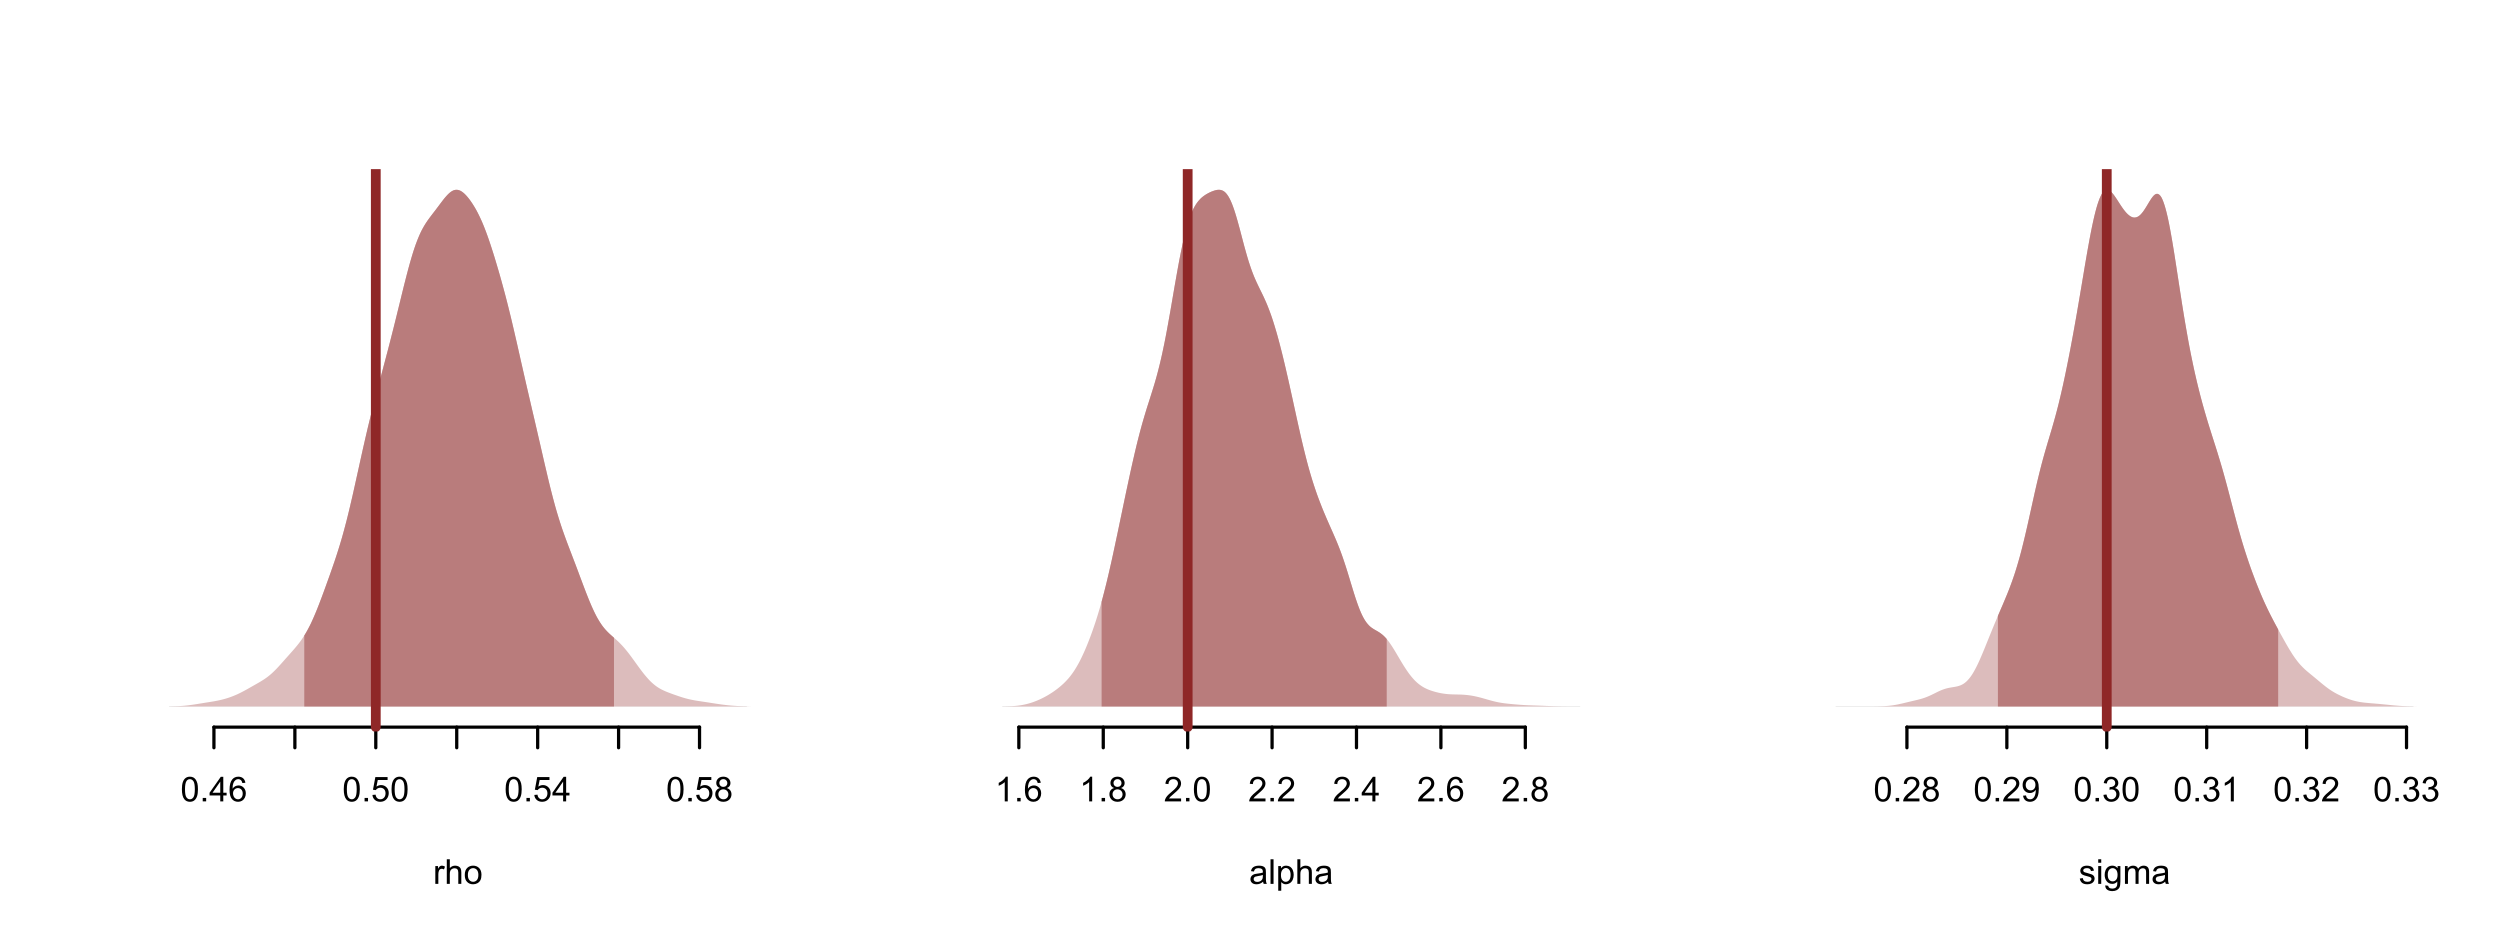 <?xml version="1.0" encoding="UTF-8"?>
<svg xmlns="http://www.w3.org/2000/svg" xmlns:xlink="http://www.w3.org/1999/xlink" viewBox="0 0 576 216" version="1.1">
<defs>
<g>
<symbol overflow="visible" id="glyph0-0">
<path style="stroke:none;" d="M 0.988 0 L 0.988 -4.949 L 4.949 -4.949 L 4.949 0 Z M 1.113 -0.125 L 4.828 -0.125 L 4.828 -4.828 L 1.113 -4.828 Z M 1.113 -0.125 "/>
</symbol>
<symbol overflow="visible" id="glyph0-1">
<path style="stroke:none;" d="M 0.328 -2.797 C 0.328 -3.461 0.395 -4 0.535 -4.414 C 0.668 -4.82 0.875 -5.137 1.148 -5.359 C 1.422 -5.578 1.762 -5.688 2.176 -5.691 C 2.477 -5.688 2.746 -5.629 2.977 -5.508 C 3.203 -5.383 3.391 -5.203 3.543 -4.977 C 3.691 -4.742 3.809 -4.465 3.898 -4.137 C 3.98 -3.805 4.023 -3.355 4.027 -2.797 C 4.023 -2.125 3.957 -1.59 3.82 -1.184 C 3.684 -0.777 3.477 -0.461 3.207 -0.238 C 2.934 -0.016 2.59 0.094 2.176 0.098 C 1.625 0.094 1.199 -0.102 0.891 -0.492 C 0.516 -0.961 0.328 -1.727 0.328 -2.797 Z M 1.043 -2.797 C 1.043 -1.859 1.152 -1.242 1.371 -0.938 C 1.59 -0.629 1.855 -0.473 2.176 -0.477 C 2.492 -0.473 2.762 -0.629 2.98 -0.938 C 3.195 -1.246 3.305 -1.863 3.309 -2.797 C 3.305 -3.727 3.195 -4.348 2.98 -4.656 C 2.762 -4.961 2.492 -5.113 2.168 -5.117 C 1.848 -5.113 1.59 -4.98 1.402 -4.711 C 1.16 -4.363 1.043 -3.723 1.043 -2.797 Z M 1.043 -2.797 "/>
</symbol>
<symbol overflow="visible" id="glyph0-2">
<path style="stroke:none;" d="M 0.719 0 L 0.719 -0.793 L 1.512 -0.793 L 1.512 0 Z M 0.719 0 "/>
</symbol>
<symbol overflow="visible" id="glyph0-3">
<path style="stroke:none;" d="M 2.559 0 L 2.559 -1.355 L 0.102 -1.355 L 0.102 -1.996 L 2.688 -5.668 L 3.258 -5.668 L 3.258 -1.996 L 4.023 -1.996 L 4.023 -1.355 L 3.258 -1.355 L 3.258 0 Z M 2.559 -1.996 L 2.559 -4.551 L 0.785 -1.996 Z M 2.559 -1.996 "/>
</symbol>
<symbol overflow="visible" id="glyph0-4">
<path style="stroke:none;" d="M 3.941 -4.281 L 3.25 -4.227 C 3.184 -4.496 3.094 -4.695 2.984 -4.824 C 2.793 -5.02 2.562 -5.121 2.289 -5.121 C 2.066 -5.121 1.871 -5.059 1.707 -4.934 C 1.48 -4.773 1.309 -4.539 1.184 -4.234 C 1.059 -3.926 0.992 -3.488 0.988 -2.922 C 1.156 -3.176 1.363 -3.363 1.605 -3.488 C 1.848 -3.609 2.102 -3.672 2.367 -3.676 C 2.828 -3.672 3.223 -3.504 3.551 -3.164 C 3.879 -2.82 4.043 -2.379 4.043 -1.84 C 4.043 -1.484 3.965 -1.152 3.812 -0.848 C 3.656 -0.539 3.445 -0.305 3.18 -0.145 C 2.91 0.016 2.605 0.094 2.266 0.098 C 1.684 0.094 1.211 -0.117 0.844 -0.543 C 0.477 -0.969 0.293 -1.672 0.297 -2.652 C 0.293 -3.746 0.496 -4.543 0.906 -5.043 C 1.254 -5.473 1.73 -5.688 2.332 -5.691 C 2.777 -5.688 3.141 -5.562 3.426 -5.316 C 3.711 -5.062 3.883 -4.719 3.941 -4.281 Z M 1.098 -1.836 C 1.094 -1.594 1.145 -1.367 1.25 -1.148 C 1.348 -0.93 1.492 -0.762 1.676 -0.648 C 1.859 -0.531 2.051 -0.473 2.254 -0.477 C 2.547 -0.473 2.801 -0.594 3.012 -0.832 C 3.223 -1.066 3.328 -1.387 3.328 -1.797 C 3.328 -2.188 3.223 -2.496 3.016 -2.723 C 2.805 -2.945 2.543 -3.059 2.227 -3.062 C 1.91 -3.059 1.641 -2.945 1.426 -2.723 C 1.203 -2.496 1.094 -2.199 1.098 -1.836 Z M 1.098 -1.836 "/>
</symbol>
<symbol overflow="visible" id="glyph0-5">
<path style="stroke:none;" d="M 0.328 -1.484 L 1.059 -1.547 C 1.109 -1.188 1.234 -0.918 1.438 -0.742 C 1.633 -0.562 1.871 -0.473 2.148 -0.477 C 2.48 -0.473 2.766 -0.602 3 -0.855 C 3.23 -1.105 3.344 -1.438 3.348 -1.859 C 3.344 -2.254 3.234 -2.57 3.012 -2.801 C 2.789 -3.027 2.496 -3.141 2.137 -3.145 C 1.91 -3.141 1.707 -3.09 1.531 -2.992 C 1.348 -2.887 1.207 -2.754 1.105 -2.594 L 0.453 -2.68 L 1 -5.594 L 3.82 -5.594 L 3.82 -4.926 L 1.559 -4.926 L 1.254 -3.402 C 1.59 -3.637 1.945 -3.754 2.324 -3.758 C 2.816 -3.754 3.234 -3.582 3.574 -3.242 C 3.914 -2.898 4.082 -2.461 4.086 -1.922 C 4.082 -1.406 3.934 -0.961 3.641 -0.59 C 3.273 -0.133 2.777 0.094 2.148 0.098 C 1.629 0.094 1.207 -0.047 0.887 -0.336 C 0.559 -0.621 0.375 -1.004 0.328 -1.484 Z M 0.328 -1.484 "/>
</symbol>
<symbol overflow="visible" id="glyph0-6">
<path style="stroke:none;" d="M 1.398 -3.074 C 1.109 -3.18 0.895 -3.332 0.758 -3.527 C 0.617 -3.723 0.551 -3.957 0.551 -4.23 C 0.551 -4.641 0.695 -4.984 0.992 -5.27 C 1.285 -5.547 1.68 -5.688 2.176 -5.691 C 2.668 -5.688 3.066 -5.547 3.371 -5.262 C 3.668 -4.973 3.82 -4.621 3.824 -4.211 C 3.82 -3.945 3.75 -3.715 3.617 -3.523 C 3.477 -3.328 3.27 -3.18 2.988 -3.074 C 3.336 -2.957 3.602 -2.773 3.785 -2.523 C 3.965 -2.27 4.055 -1.969 4.059 -1.621 C 4.055 -1.133 3.883 -0.727 3.543 -0.398 C 3.195 -0.07 2.742 0.094 2.188 0.098 C 1.625 0.094 1.176 -0.07 0.836 -0.398 C 0.488 -0.73 0.316 -1.145 0.32 -1.641 C 0.316 -2.008 0.41 -2.312 0.602 -2.562 C 0.785 -2.809 1.051 -2.98 1.398 -3.074 Z M 1.262 -4.254 C 1.258 -3.984 1.344 -3.762 1.52 -3.594 C 1.688 -3.422 1.914 -3.34 2.191 -3.34 C 2.457 -3.34 2.676 -3.422 2.852 -3.594 C 3.02 -3.758 3.105 -3.965 3.109 -4.215 C 3.105 -4.465 3.016 -4.68 2.844 -4.859 C 2.664 -5.031 2.445 -5.121 2.184 -5.121 C 1.914 -5.121 1.695 -5.035 1.523 -4.863 C 1.348 -4.691 1.258 -4.488 1.262 -4.254 Z M 1.035 -1.637 C 1.031 -1.434 1.078 -1.242 1.176 -1.059 C 1.27 -0.871 1.41 -0.727 1.598 -0.629 C 1.781 -0.523 1.98 -0.473 2.195 -0.477 C 2.527 -0.473 2.801 -0.582 3.02 -0.797 C 3.23 -1.008 3.34 -1.277 3.344 -1.613 C 3.34 -1.945 3.227 -2.223 3.008 -2.445 C 2.781 -2.66 2.504 -2.77 2.172 -2.773 C 1.844 -2.77 1.574 -2.664 1.359 -2.449 C 1.141 -2.23 1.031 -1.957 1.035 -1.637 Z M 1.035 -1.637 "/>
</symbol>
<symbol overflow="visible" id="glyph0-7">
<path style="stroke:none;" d="M 0.516 0 L 0.516 -4.105 L 1.141 -4.105 L 1.141 -3.484 C 1.297 -3.773 1.445 -3.965 1.582 -4.059 C 1.715 -4.148 1.863 -4.195 2.031 -4.199 C 2.262 -4.195 2.5 -4.121 2.746 -3.977 L 2.508 -3.328 C 2.336 -3.43 2.164 -3.48 1.996 -3.48 C 1.84 -3.48 1.703 -3.434 1.582 -3.344 C 1.461 -3.25 1.375 -3.121 1.328 -2.961 C 1.246 -2.711 1.207 -2.441 1.211 -2.148 L 1.211 0 Z M 0.516 0 "/>
</symbol>
<symbol overflow="visible" id="glyph0-8">
<path style="stroke:none;" d="M 0.523 0 L 0.523 -5.668 L 1.219 -5.668 L 1.219 -3.637 C 1.543 -4.008 1.953 -4.195 2.449 -4.199 C 2.75 -4.195 3.012 -4.137 3.238 -4.02 C 3.461 -3.898 3.621 -3.73 3.723 -3.523 C 3.816 -3.309 3.867 -3.004 3.867 -2.602 L 3.867 0 L 3.172 0 L 3.172 -2.602 C 3.168 -2.949 3.094 -3.203 2.945 -3.363 C 2.793 -3.52 2.578 -3.598 2.305 -3.602 C 2.094 -3.598 1.902 -3.543 1.723 -3.441 C 1.539 -3.332 1.406 -3.188 1.332 -3.004 C 1.254 -2.82 1.219 -2.566 1.219 -2.246 L 1.219 0 Z M 0.523 0 "/>
</symbol>
<symbol overflow="visible" id="glyph0-9">
<path style="stroke:none;" d="M 0.262 -2.055 C 0.258 -2.812 0.469 -3.375 0.898 -3.742 C 1.246 -4.043 1.676 -4.195 2.188 -4.199 C 2.75 -4.195 3.211 -4.012 3.57 -3.645 C 3.926 -3.273 4.105 -2.762 4.109 -2.113 C 4.105 -1.582 4.027 -1.164 3.871 -0.863 C 3.711 -0.559 3.48 -0.324 3.18 -0.156 C 2.875 0.012 2.543 0.094 2.188 0.094 C 1.609 0.094 1.145 -0.09 0.793 -0.457 C 0.434 -0.824 0.258 -1.355 0.262 -2.055 Z M 0.977 -2.055 C 0.973 -1.527 1.086 -1.133 1.32 -0.871 C 1.547 -0.609 1.836 -0.48 2.188 -0.48 C 2.531 -0.48 2.82 -0.609 3.051 -0.875 C 3.277 -1.133 3.391 -1.535 3.395 -2.078 C 3.391 -2.582 3.277 -2.965 3.047 -3.23 C 2.816 -3.488 2.527 -3.621 2.188 -3.625 C 1.836 -3.621 1.547 -3.492 1.32 -3.234 C 1.086 -2.973 0.973 -2.578 0.977 -2.055 Z M 0.977 -2.055 "/>
</symbol>
<symbol overflow="visible" id="glyph0-10">
<path style="stroke:none;" d="M 2.949 0 L 2.254 0 L 2.254 -4.438 C 2.086 -4.273 1.867 -4.113 1.594 -3.953 C 1.32 -3.793 1.074 -3.676 0.863 -3.598 L 0.863 -4.27 C 1.246 -4.449 1.586 -4.672 1.883 -4.934 C 2.172 -5.191 2.379 -5.441 2.504 -5.691 L 2.949 -5.691 Z M 2.949 0 "/>
</symbol>
<symbol overflow="visible" id="glyph0-11">
<path style="stroke:none;" d="M 3.988 -0.668 L 3.988 0 L 0.238 0 C 0.23 -0.164 0.258 -0.324 0.32 -0.484 C 0.414 -0.738 0.566 -0.988 0.777 -1.238 C 0.984 -1.48 1.289 -1.77 1.691 -2.098 C 2.305 -2.602 2.719 -3 2.938 -3.297 C 3.152 -3.59 3.262 -3.867 3.266 -4.133 C 3.262 -4.406 3.164 -4.641 2.969 -4.832 C 2.77 -5.02 2.512 -5.113 2.195 -5.117 C 1.859 -5.113 1.59 -5.012 1.391 -4.812 C 1.188 -4.609 1.086 -4.332 1.086 -3.98 L 0.371 -4.055 C 0.418 -4.586 0.602 -4.988 0.922 -5.27 C 1.238 -5.547 1.668 -5.688 2.211 -5.691 C 2.75 -5.688 3.184 -5.539 3.504 -5.238 C 3.82 -4.938 3.977 -4.562 3.98 -4.117 C 3.977 -3.887 3.93 -3.664 3.84 -3.449 C 3.742 -3.227 3.59 -2.996 3.375 -2.758 C 3.16 -2.512 2.801 -2.18 2.305 -1.758 C 1.883 -1.406 1.617 -1.168 1.5 -1.047 C 1.383 -0.918 1.285 -0.793 1.207 -0.668 Z M 3.988 -0.668 "/>
</symbol>
<symbol overflow="visible" id="glyph0-12">
<path style="stroke:none;" d="M 3.203 -0.508 C 2.941 -0.285 2.691 -0.129 2.457 -0.043 C 2.215 0.051 1.961 0.094 1.691 0.094 C 1.234 0.094 0.887 -0.016 0.648 -0.238 C 0.402 -0.457 0.281 -0.738 0.285 -1.082 C 0.281 -1.281 0.328 -1.465 0.422 -1.633 C 0.516 -1.797 0.633 -1.93 0.781 -2.031 C 0.926 -2.129 1.094 -2.207 1.285 -2.262 C 1.418 -2.297 1.625 -2.332 1.902 -2.367 C 2.461 -2.434 2.875 -2.512 3.145 -2.605 C 3.145 -2.699 3.145 -2.762 3.148 -2.789 C 3.145 -3.07 3.078 -3.27 2.949 -3.387 C 2.77 -3.543 2.508 -3.621 2.156 -3.625 C 1.828 -3.621 1.586 -3.562 1.434 -3.453 C 1.273 -3.336 1.156 -3.133 1.086 -2.844 L 0.406 -2.934 C 0.465 -3.223 0.566 -3.457 0.711 -3.641 C 0.852 -3.816 1.059 -3.957 1.328 -4.055 C 1.594 -4.148 1.902 -4.195 2.258 -4.199 C 2.605 -4.195 2.891 -4.152 3.113 -4.074 C 3.328 -3.988 3.488 -3.887 3.594 -3.766 C 3.695 -3.637 3.77 -3.477 3.812 -3.289 C 3.832 -3.168 3.844 -2.957 3.848 -2.648 L 3.848 -1.723 C 3.844 -1.074 3.859 -0.664 3.891 -0.492 C 3.922 -0.32 3.98 -0.156 4.066 0 L 3.34 0 C 3.27 -0.141 3.223 -0.309 3.203 -0.508 Z M 3.145 -2.062 C 2.891 -1.957 2.512 -1.867 2.008 -1.797 C 1.719 -1.754 1.516 -1.707 1.398 -1.66 C 1.277 -1.605 1.188 -1.531 1.125 -1.434 C 1.059 -1.332 1.023 -1.223 1.027 -1.102 C 1.023 -0.914 1.094 -0.758 1.238 -0.637 C 1.375 -0.512 1.582 -0.449 1.855 -0.453 C 2.121 -0.449 2.359 -0.508 2.57 -0.629 C 2.777 -0.742 2.93 -0.902 3.031 -1.109 C 3.102 -1.266 3.141 -1.5 3.145 -1.805 Z M 3.145 -2.062 "/>
</symbol>
<symbol overflow="visible" id="glyph0-13">
<path style="stroke:none;" d="M 0.508 0 L 0.508 -5.668 L 1.203 -5.668 L 1.203 0 Z M 0.508 0 "/>
</symbol>
<symbol overflow="visible" id="glyph0-14">
<path style="stroke:none;" d="M 0.523 1.574 L 0.523 -4.105 L 1.156 -4.105 L 1.156 -3.574 C 1.301 -3.781 1.469 -3.938 1.66 -4.043 C 1.848 -4.145 2.078 -4.195 2.348 -4.199 C 2.695 -4.195 3.004 -4.105 3.273 -3.93 C 3.539 -3.746 3.742 -3.492 3.879 -3.164 C 4.016 -2.836 4.082 -2.477 4.086 -2.086 C 4.082 -1.664 4.008 -1.285 3.859 -0.949 C 3.707 -0.613 3.488 -0.355 3.203 -0.176 C 2.914 0.004 2.613 0.094 2.297 0.094 C 2.062 0.094 1.852 0.047 1.672 -0.051 C 1.484 -0.148 1.336 -0.273 1.219 -0.426 L 1.219 1.574 Z M 1.152 -2.031 C 1.148 -1.5 1.254 -1.109 1.473 -0.859 C 1.684 -0.605 1.945 -0.48 2.25 -0.48 C 2.559 -0.48 2.82 -0.609 3.043 -0.871 C 3.262 -1.133 3.375 -1.539 3.375 -2.09 C 3.375 -2.609 3.266 -3 3.051 -3.266 C 2.836 -3.523 2.578 -3.656 2.281 -3.656 C 1.98 -3.656 1.719 -3.516 1.492 -3.238 C 1.262 -2.961 1.148 -2.559 1.152 -2.031 Z M 1.152 -2.031 "/>
</symbol>
<symbol overflow="visible" id="glyph0-15">
<path style="stroke:none;" d="M 0.434 -1.312 L 1.102 -1.371 C 1.156 -1.059 1.262 -0.828 1.426 -0.688 C 1.582 -0.543 1.789 -0.473 2.043 -0.477 C 2.254 -0.473 2.441 -0.523 2.605 -0.621 C 2.766 -0.719 2.898 -0.848 3 -1.016 C 3.102 -1.176 3.188 -1.398 3.258 -1.68 C 3.328 -1.957 3.363 -2.238 3.363 -2.527 C 3.363 -2.555 3.359 -2.602 3.359 -2.668 C 3.219 -2.441 3.031 -2.262 2.789 -2.129 C 2.547 -1.988 2.285 -1.922 2.008 -1.922 C 1.535 -1.922 1.137 -2.09 0.816 -2.43 C 0.488 -2.77 0.328 -3.219 0.328 -3.777 C 0.328 -4.352 0.496 -4.812 0.836 -5.164 C 1.176 -5.512 1.602 -5.688 2.113 -5.691 C 2.477 -5.688 2.812 -5.59 3.121 -5.395 C 3.426 -5.195 3.66 -4.914 3.82 -4.547 C 3.977 -4.18 4.055 -3.645 4.059 -2.949 C 4.055 -2.223 3.977 -1.648 3.82 -1.219 C 3.664 -0.789 3.43 -0.461 3.117 -0.238 C 2.805 -0.016 2.441 0.094 2.027 0.098 C 1.582 0.094 1.219 -0.027 0.938 -0.27 C 0.656 -0.516 0.488 -0.863 0.434 -1.312 Z M 3.285 -3.812 C 3.281 -4.211 3.176 -4.527 2.965 -4.766 C 2.75 -4.996 2.492 -5.113 2.195 -5.117 C 1.887 -5.113 1.617 -4.988 1.387 -4.738 C 1.156 -4.484 1.043 -4.156 1.043 -3.754 C 1.043 -3.391 1.152 -3.098 1.371 -2.875 C 1.59 -2.645 1.855 -2.531 2.176 -2.535 C 2.496 -2.531 2.762 -2.645 2.973 -2.875 C 3.176 -3.098 3.281 -3.41 3.285 -3.812 Z M 3.285 -3.812 "/>
</symbol>
<symbol overflow="visible" id="glyph0-16">
<path style="stroke:none;" d="M 0.332 -1.496 L 1.027 -1.59 C 1.105 -1.191 1.242 -0.906 1.438 -0.734 C 1.625 -0.559 1.859 -0.473 2.137 -0.477 C 2.461 -0.473 2.738 -0.586 2.965 -0.816 C 3.191 -1.039 3.305 -1.32 3.305 -1.66 C 3.305 -1.973 3.199 -2.238 2.992 -2.449 C 2.781 -2.656 2.516 -2.758 2.195 -2.762 C 2.062 -2.758 1.898 -2.734 1.707 -2.684 L 1.781 -3.293 C 1.828 -3.289 1.863 -3.285 1.895 -3.289 C 2.188 -3.285 2.457 -3.363 2.695 -3.52 C 2.93 -3.672 3.047 -3.91 3.051 -4.234 C 3.047 -4.488 2.961 -4.699 2.789 -4.867 C 2.617 -5.035 2.395 -5.121 2.125 -5.121 C 1.852 -5.121 1.625 -5.035 1.445 -4.863 C 1.262 -4.691 1.145 -4.434 1.098 -4.098 L 0.402 -4.223 C 0.484 -4.688 0.676 -5.047 0.98 -5.305 C 1.277 -5.559 1.656 -5.688 2.109 -5.691 C 2.414 -5.688 2.695 -5.621 2.961 -5.492 C 3.219 -5.355 3.418 -5.176 3.559 -4.949 C 3.691 -4.719 3.762 -4.477 3.766 -4.219 C 3.762 -3.973 3.695 -3.75 3.566 -3.551 C 3.434 -3.348 3.238 -3.188 2.984 -3.07 C 3.316 -2.992 3.578 -2.828 3.766 -2.586 C 3.949 -2.34 4.043 -2.039 4.047 -1.676 C 4.043 -1.18 3.863 -0.758 3.504 -0.414 C 3.141 -0.07 2.684 0.098 2.133 0.102 C 1.633 0.098 1.219 -0.047 0.895 -0.344 C 0.562 -0.637 0.375 -1.02 0.332 -1.496 Z M 0.332 -1.496 "/>
</symbol>
<symbol overflow="visible" id="glyph0-17">
<path style="stroke:none;" d="M 0.242 -1.227 L 0.934 -1.336 C 0.965 -1.059 1.074 -0.844 1.254 -0.699 C 1.43 -0.551 1.676 -0.48 1.996 -0.48 C 2.312 -0.48 2.551 -0.543 2.707 -0.676 C 2.859 -0.801 2.934 -0.953 2.938 -1.133 C 2.934 -1.285 2.867 -1.41 2.734 -1.504 C 2.637 -1.562 2.398 -1.641 2.023 -1.742 C 1.508 -1.867 1.156 -1.98 0.961 -2.074 C 0.762 -2.168 0.609 -2.297 0.512 -2.465 C 0.406 -2.629 0.355 -2.812 0.359 -3.016 C 0.355 -3.195 0.398 -3.363 0.484 -3.523 C 0.566 -3.676 0.68 -3.809 0.828 -3.914 C 0.93 -3.992 1.078 -4.059 1.27 -4.117 C 1.453 -4.168 1.652 -4.195 1.871 -4.199 C 2.191 -4.195 2.477 -4.148 2.719 -4.059 C 2.961 -3.965 3.141 -3.84 3.258 -3.684 C 3.375 -3.523 3.453 -3.312 3.5 -3.047 L 2.82 -2.953 C 2.785 -3.164 2.695 -3.328 2.551 -3.449 C 2.398 -3.566 2.191 -3.625 1.922 -3.629 C 1.602 -3.625 1.371 -3.574 1.234 -3.469 C 1.098 -3.359 1.031 -3.234 1.031 -3.098 C 1.031 -3.004 1.059 -2.922 1.117 -2.855 C 1.172 -2.777 1.262 -2.715 1.383 -2.668 C 1.453 -2.637 1.656 -2.578 2 -2.492 C 2.488 -2.355 2.832 -2.25 3.027 -2.168 C 3.219 -2.082 3.371 -1.957 3.488 -1.801 C 3.598 -1.637 3.656 -1.441 3.656 -1.207 C 3.656 -0.973 3.586 -0.754 3.453 -0.551 C 3.312 -0.344 3.117 -0.184 2.867 -0.074 C 2.609 0.039 2.32 0.094 2 0.094 C 1.461 0.094 1.055 -0.016 0.777 -0.238 C 0.496 -0.461 0.316 -0.789 0.242 -1.227 Z M 0.242 -1.227 "/>
</symbol>
<symbol overflow="visible" id="glyph0-18">
<path style="stroke:none;" d="M 0.527 -4.867 L 0.527 -5.668 L 1.223 -5.668 L 1.223 -4.867 Z M 0.527 0 L 0.527 -4.105 L 1.223 -4.105 L 1.223 0 Z M 0.527 0 "/>
</symbol>
<symbol overflow="visible" id="glyph0-19">
<path style="stroke:none;" d="M 0.395 0.34 L 1.07 0.441 C 1.098 0.645 1.176 0.797 1.309 0.898 C 1.477 1.023 1.715 1.09 2.016 1.09 C 2.336 1.09 2.582 1.023 2.762 0.895 C 2.934 0.766 3.055 0.586 3.117 0.355 C 3.152 0.211 3.168 -0.086 3.168 -0.539 C 2.859 -0.18 2.48 0 2.031 0 C 1.465 0 1.027 -0.203 0.719 -0.609 C 0.406 -1.016 0.25 -1.504 0.254 -2.078 C 0.25 -2.465 0.32 -2.824 0.465 -3.16 C 0.605 -3.488 0.812 -3.746 1.082 -3.93 C 1.352 -4.105 1.668 -4.195 2.035 -4.199 C 2.516 -4.195 2.918 -4 3.234 -3.613 L 3.234 -4.105 L 3.875 -4.105 L 3.875 -0.559 C 3.871 0.082 3.809 0.531 3.68 0.801 C 3.547 1.066 3.34 1.277 3.059 1.434 C 2.777 1.586 2.43 1.664 2.02 1.668 C 1.527 1.664 1.133 1.555 0.832 1.336 C 0.527 1.113 0.379 0.781 0.395 0.34 Z M 0.969 -2.125 C 0.965 -1.586 1.074 -1.195 1.289 -0.949 C 1.504 -0.699 1.773 -0.574 2.098 -0.578 C 2.414 -0.574 2.68 -0.695 2.898 -0.945 C 3.113 -1.188 3.223 -1.574 3.227 -2.105 C 3.223 -2.605 3.109 -2.984 2.891 -3.242 C 2.664 -3.492 2.398 -3.621 2.086 -3.625 C 1.773 -3.621 1.508 -3.496 1.293 -3.246 C 1.074 -2.996 0.965 -2.621 0.969 -2.125 Z M 0.969 -2.125 "/>
</symbol>
<symbol overflow="visible" id="glyph0-20">
<path style="stroke:none;" d="M 0.523 0 L 0.523 -4.105 L 1.145 -4.105 L 1.145 -3.531 C 1.27 -3.73 1.441 -3.891 1.66 -4.016 C 1.871 -4.133 2.117 -4.195 2.391 -4.199 C 2.695 -4.195 2.941 -4.133 3.137 -4.008 C 3.328 -3.883 3.469 -3.707 3.551 -3.48 C 3.875 -3.957 4.297 -4.195 4.82 -4.199 C 5.223 -4.195 5.535 -4.082 5.758 -3.859 C 5.973 -3.633 6.082 -3.285 6.086 -2.82 L 6.086 0 L 5.395 0 L 5.395 -2.586 C 5.391 -2.859 5.367 -3.062 5.324 -3.188 C 5.277 -3.309 5.195 -3.406 5.078 -3.484 C 4.957 -3.559 4.82 -3.598 4.664 -3.598 C 4.375 -3.598 4.133 -3.5 3.945 -3.309 C 3.75 -3.113 3.656 -2.805 3.66 -2.387 L 3.66 0 L 2.961 0 L 2.961 -2.668 C 2.957 -2.973 2.902 -3.207 2.789 -3.363 C 2.676 -3.52 2.488 -3.598 2.234 -3.598 C 2.035 -3.598 1.855 -3.543 1.691 -3.441 C 1.523 -3.336 1.402 -3.188 1.328 -2.988 C 1.254 -2.789 1.219 -2.5 1.219 -2.129 L 1.219 0 Z M 0.523 0 "/>
</symbol>
</g>
<clipPath id="clip1">
  <path d="M 38.965 162 L 173 162 L 173 163 L 38.965 163 Z M 38.965 162 "/>
</clipPath>
<clipPath id="clip2">
  <path d="M 38.965 43 L 173.039 43 L 173.039 163 L 38.965 163 Z M 38.965 43 "/>
</clipPath>
<clipPath id="clip3">
  <path d="M 85 38.965 L 88 38.965 L 88 168.527 L 85 168.527 Z M 85 38.965 "/>
</clipPath>
<clipPath id="clip4">
  <path d="M 230.965 162 L 365 162 L 365 163 L 230.965 163 Z M 230.965 162 "/>
</clipPath>
<clipPath id="clip5">
  <path d="M 230.965 43 L 363 43 L 363 163 L 230.965 163 Z M 230.965 43 "/>
</clipPath>
<clipPath id="clip6">
  <path d="M 272 38.965 L 275 38.965 L 275 168.527 L 272 168.527 Z M 272 38.965 "/>
</clipPath>
<clipPath id="clip7">
  <path d="M 422.965 162 L 557 162 L 557 163 L 422.965 163 Z M 422.965 162 "/>
</clipPath>
<clipPath id="clip8">
  <path d="M 430 43 L 557.039 43 L 557.039 163 L 430 163 Z M 430 43 "/>
</clipPath>
<clipPath id="clip9">
  <path d="M 484 38.965 L 487 38.965 L 487 168.527 L 484 168.527 Z M 484 38.965 "/>
</clipPath>
</defs>
<g id="surface11">
<rect x="0" y="0" width="576" height="216" style="fill:rgb(100%,100%,100%);fill-opacity:1;stroke:none;"/>
<path style="fill:none;stroke-width:0.75;stroke-linecap:round;stroke-linejoin:round;stroke:rgb(0%,0%,0%);stroke-opacity:1;stroke-miterlimit:10;" d="M 49.289 167.531 L 161.172 167.531 "/>
<path style="fill:none;stroke-width:0.75;stroke-linecap:round;stroke-linejoin:round;stroke:rgb(0%,0%,0%);stroke-opacity:1;stroke-miterlimit:10;" d="M 49.289 167.531 L 49.289 172.281 "/>
<path style="fill:none;stroke-width:0.75;stroke-linecap:round;stroke-linejoin:round;stroke:rgb(0%,0%,0%);stroke-opacity:1;stroke-miterlimit:10;" d="M 67.938 167.531 L 67.938 172.281 "/>
<path style="fill:none;stroke-width:0.75;stroke-linecap:round;stroke-linejoin:round;stroke:rgb(0%,0%,0%);stroke-opacity:1;stroke-miterlimit:10;" d="M 86.582 167.531 L 86.582 172.281 "/>
<path style="fill:none;stroke-width:0.75;stroke-linecap:round;stroke-linejoin:round;stroke:rgb(0%,0%,0%);stroke-opacity:1;stroke-miterlimit:10;" d="M 105.23 167.531 L 105.23 172.281 "/>
<path style="fill:none;stroke-width:0.75;stroke-linecap:round;stroke-linejoin:round;stroke:rgb(0%,0%,0%);stroke-opacity:1;stroke-miterlimit:10;" d="M 123.879 167.531 L 123.879 172.281 "/>
<path style="fill:none;stroke-width:0.75;stroke-linecap:round;stroke-linejoin:round;stroke:rgb(0%,0%,0%);stroke-opacity:1;stroke-miterlimit:10;" d="M 142.523 167.531 L 142.523 172.281 "/>
<path style="fill:none;stroke-width:0.75;stroke-linecap:round;stroke-linejoin:round;stroke:rgb(0%,0%,0%);stroke-opacity:1;stroke-miterlimit:10;" d="M 161.172 167.531 L 161.172 172.281 "/>
<g style="fill:rgb(0%,0%,0%);fill-opacity:1;">
  <use xlink:href="#glyph0-1" x="41.582" y="184.637"/>
  <use xlink:href="#glyph0-2" x="45.987" y="184.637"/>
  <use xlink:href="#glyph0-3" x="48.187" y="184.637"/>
  <use xlink:href="#glyph0-4" x="52.592" y="184.637"/>
</g>
<g style="fill:rgb(0%,0%,0%);fill-opacity:1;">
  <use xlink:href="#glyph0-1" x="78.875" y="184.637"/>
  <use xlink:href="#glyph0-2" x="83.28" y="184.637"/>
  <use xlink:href="#glyph0-5" x="85.48" y="184.637"/>
  <use xlink:href="#glyph0-1" x="89.885" y="184.637"/>
</g>
<g style="fill:rgb(0%,0%,0%);fill-opacity:1;">
  <use xlink:href="#glyph0-1" x="116.172" y="184.637"/>
  <use xlink:href="#glyph0-2" x="120.577" y="184.637"/>
  <use xlink:href="#glyph0-5" x="122.777" y="184.637"/>
  <use xlink:href="#glyph0-3" x="127.182" y="184.637"/>
</g>
<g style="fill:rgb(0%,0%,0%);fill-opacity:1;">
  <use xlink:href="#glyph0-1" x="153.465" y="184.637"/>
  <use xlink:href="#glyph0-2" x="157.87" y="184.637"/>
  <use xlink:href="#glyph0-5" x="160.07" y="184.637"/>
  <use xlink:href="#glyph0-6" x="164.475" y="184.637"/>
</g>
<g style="fill:rgb(0%,0%,0%);fill-opacity:1;">
  <use xlink:href="#glyph0-7" x="99.781" y="203.645"/>
  <use xlink:href="#glyph0-8" x="102.419" y="203.645"/>
  <use xlink:href="#glyph0-9" x="106.823" y="203.645"/>
</g>
<g clip-path="url(#clip1)" clip-rule="nonzero">
<path style="fill:none;stroke-width:0.075;stroke-linecap:round;stroke-linejoin:round;stroke:rgb(74.51%,74.51%,74.51%);stroke-opacity:1;stroke-miterlimit:10;" d="M 38.965 162.77 L 172.043 162.77 "/>
</g>
<g clip-path="url(#clip2)" clip-rule="nonzero">
<path style=" stroke:none;fill-rule:nonzero;fill:rgb(86.275%,73.725%,73.725%);fill-opacity:1;" d="M 37.125 162.766 L 37.938 162.766 L 38.207 162.762 L 38.477 162.762 L 38.746 162.758 L 39.02 162.754 L 39.559 162.746 L 40.098 162.73 L 40.371 162.723 L 40.641 162.715 L 41.18 162.691 L 41.449 162.676 L 41.723 162.656 L 42.262 162.617 L 42.531 162.594 L 42.801 162.566 L 43.074 162.539 L 43.344 162.508 L 44.152 162.402 L 44.426 162.363 L 44.695 162.32 L 44.965 162.281 L 45.504 162.195 L 45.777 162.148 L 46.855 161.977 L 47.129 161.93 L 47.668 161.844 L 47.938 161.805 L 48.207 161.762 L 48.48 161.715 L 49.02 161.629 L 49.289 161.582 L 49.559 161.531 L 49.832 161.48 L 50.102 161.43 L 50.641 161.312 L 50.91 161.25 L 51.184 161.184 L 51.453 161.113 L 51.992 160.965 L 52.262 160.883 L 52.535 160.797 L 52.805 160.707 L 53.074 160.613 L 53.613 160.41 L 53.887 160.301 L 54.156 160.191 L 54.426 160.074 L 54.695 159.953 L 54.965 159.824 L 55.238 159.695 L 55.508 159.562 L 56.047 159.281 L 56.316 159.137 L 56.59 158.988 L 56.859 158.84 L 57.398 158.535 L 57.668 158.379 L 57.941 158.227 L 58.211 158.074 L 58.48 157.918 L 59.02 157.613 L 59.293 157.457 L 59.832 157.145 L 60.102 156.984 L 60.371 156.816 L 60.645 156.648 L 60.914 156.469 L 61.184 156.285 L 61.453 156.094 L 61.723 155.891 L 61.996 155.676 L 62.266 155.453 L 62.535 155.219 L 62.805 154.973 L 63.074 154.715 L 63.348 154.449 L 63.617 154.176 L 63.887 153.895 L 64.156 153.605 L 64.426 153.309 L 64.699 153.008 L 64.969 152.707 L 65.777 151.793 L 66.051 151.488 L 66.32 151.184 L 66.59 150.883 L 67.129 150.273 L 67.402 149.969 L 67.672 149.66 L 67.941 149.348 L 68.211 149.023 L 68.48 148.695 L 68.754 148.355 L 69.023 148.004 L 69.293 147.641 L 69.562 147.258 L 69.832 146.855 L 70.105 146.434 L 70.375 145.992 L 70.645 145.527 L 70.914 145.039 L 71.184 144.527 L 71.457 143.996 L 71.727 143.434 L 71.996 142.848 L 72.266 142.238 L 72.535 141.613 L 72.809 140.965 L 73.078 140.301 L 73.348 139.617 L 73.617 138.922 L 73.887 138.211 L 74.16 137.492 L 74.43 136.766 L 74.699 136.031 L 74.969 135.289 L 75.238 134.543 L 75.508 133.793 L 75.781 133.039 L 76.051 132.281 L 76.32 131.516 L 76.59 130.742 L 76.859 129.961 L 77.133 129.164 L 77.402 128.352 L 77.672 127.523 L 77.941 126.676 L 78.211 125.805 L 78.484 124.91 L 78.754 123.988 L 79.023 123.035 L 79.293 122.051 L 79.562 121.035 L 79.836 119.992 L 80.105 118.918 L 80.375 117.816 L 80.645 116.688 L 80.914 115.531 L 81.188 114.359 L 81.457 113.164 L 81.727 111.957 L 81.996 110.738 L 82.266 109.516 L 82.539 108.285 L 82.809 107.059 L 83.078 105.836 L 83.348 104.617 L 83.617 103.41 L 83.891 102.215 L 84.16 101.031 L 84.43 99.867 L 84.699 98.715 L 84.969 97.586 L 85.242 96.469 L 85.512 95.371 L 85.781 94.285 L 86.051 93.215 L 86.32 92.164 L 86.594 91.121 L 86.863 90.086 L 87.133 89.062 L 87.402 88.043 L 87.672 87.027 L 87.945 86.016 L 88.215 85.004 L 88.484 83.988 L 88.754 82.969 L 89.023 81.945 L 89.297 80.918 L 89.566 79.883 L 89.836 78.836 L 90.105 77.781 L 90.375 76.719 L 90.648 75.648 L 90.918 74.566 L 91.188 73.48 L 91.457 72.387 L 91.727 71.285 L 92 70.184 L 92.27 69.078 L 92.539 67.977 L 92.809 66.883 L 93.078 65.793 L 93.352 64.719 L 93.621 63.664 L 93.891 62.629 L 94.16 61.621 L 94.43 60.641 L 94.703 59.695 L 94.973 58.785 L 95.242 57.914 L 95.512 57.098 L 95.781 56.32 L 96.055 55.59 L 96.324 54.906 L 96.594 54.266 L 96.863 53.668 L 97.133 53.113 L 97.406 52.602 L 97.676 52.125 L 97.945 51.68 L 98.215 51.258 L 98.484 50.859 L 98.758 50.477 L 99.027 50.109 L 99.566 49.398 L 99.836 49.047 L 100.109 48.695 L 100.648 47.984 L 101.188 47.266 L 101.461 46.902 L 102 46.191 L 102.27 45.848 L 102.539 45.516 L 102.812 45.203 L 103.082 44.91 L 103.352 44.641 L 103.621 44.398 L 103.891 44.191 L 104.164 44.016 L 104.434 43.879 L 104.703 43.789 L 104.973 43.738 L 105.242 43.727 L 105.516 43.758 L 105.785 43.828 L 106.055 43.941 L 106.324 44.09 L 106.594 44.281 L 106.867 44.5 L 107.137 44.75 L 107.406 45.031 L 107.676 45.336 L 107.945 45.664 L 108.219 46.016 L 108.488 46.395 L 108.758 46.789 L 109.027 47.207 L 109.297 47.648 L 109.57 48.109 L 109.84 48.594 L 110.109 49.109 L 110.379 49.648 L 110.648 50.215 L 110.922 50.812 L 111.191 51.434 L 111.461 52.086 L 111.73 52.77 L 112 53.48 L 112.273 54.223 L 112.543 54.984 L 112.812 55.773 L 113.082 56.582 L 113.352 57.414 L 113.625 58.266 L 113.895 59.133 L 114.164 60.02 L 114.434 60.922 L 114.703 61.836 L 114.977 62.766 L 115.246 63.707 L 115.516 64.672 L 115.785 65.648 L 116.055 66.645 L 116.328 67.656 L 116.598 68.688 L 116.867 69.738 L 117.137 70.809 L 117.406 71.898 L 117.68 73.008 L 117.949 74.137 L 118.219 75.281 L 118.488 76.438 L 118.758 77.609 L 119.031 78.789 L 119.57 81.172 L 119.84 82.371 L 120.109 83.566 L 120.383 84.758 L 120.652 85.949 L 120.922 87.133 L 121.191 88.312 L 121.461 89.484 L 121.734 90.652 L 122.004 91.816 L 122.543 94.137 L 122.812 95.293 L 123.086 96.453 L 123.625 98.781 L 123.895 99.949 L 124.164 101.121 L 124.438 102.297 L 124.707 103.477 L 125.246 105.828 L 125.516 106.996 L 125.789 108.156 L 126.059 109.309 L 126.328 110.445 L 126.598 111.559 L 126.867 112.648 L 127.141 113.715 L 127.41 114.758 L 127.68 115.77 L 127.949 116.75 L 128.219 117.695 L 128.492 118.609 L 128.762 119.492 L 129.031 120.344 L 129.301 121.172 L 129.57 121.973 L 129.844 122.75 L 130.113 123.508 L 130.383 124.246 L 130.652 124.973 L 130.922 125.691 L 131.195 126.402 L 132.273 129.23 L 132.547 129.941 L 132.816 130.656 L 133.086 131.375 L 133.625 132.82 L 133.898 133.543 L 134.168 134.266 L 134.707 135.695 L 134.977 136.398 L 135.25 137.094 L 135.52 137.773 L 135.789 138.438 L 136.059 139.082 L 136.328 139.707 L 136.602 140.309 L 136.871 140.887 L 137.141 141.441 L 137.41 141.965 L 137.68 142.457 L 137.953 142.922 L 138.223 143.359 L 138.492 143.77 L 138.762 144.152 L 139.031 144.508 L 139.305 144.84 L 139.574 145.148 L 139.844 145.438 L 140.113 145.711 L 140.383 145.973 L 140.656 146.223 L 140.926 146.465 L 141.195 146.699 L 141.734 147.176 L 142.008 147.418 L 142.277 147.664 L 142.547 147.918 L 142.816 148.184 L 143.086 148.461 L 143.359 148.75 L 143.629 149.047 L 143.898 149.355 L 144.168 149.68 L 144.438 150.008 L 144.711 150.352 L 144.98 150.703 L 145.25 151.059 L 145.52 151.422 L 145.789 151.793 L 146.062 152.164 L 146.602 152.914 L 146.871 153.285 L 147.141 153.66 L 147.414 154.027 L 147.684 154.391 L 147.953 154.746 L 148.223 155.094 L 148.492 155.434 L 148.766 155.758 L 149.035 156.074 L 149.305 156.379 L 149.574 156.672 L 149.844 156.949 L 150.117 157.211 L 150.387 157.453 L 150.656 157.684 L 150.926 157.902 L 151.195 158.105 L 151.469 158.293 L 151.738 158.469 L 152.008 158.629 L 152.277 158.781 L 152.547 158.918 L 152.82 159.051 L 153.09 159.176 L 153.359 159.293 L 153.629 159.406 L 153.898 159.512 L 154.172 159.617 L 154.711 159.82 L 155.25 160.016 L 155.523 160.109 L 156.332 160.391 L 156.871 160.57 L 157.145 160.656 L 157.414 160.738 L 157.953 160.895 L 158.223 160.965 L 158.496 161.035 L 158.766 161.102 L 159.305 161.219 L 159.574 161.273 L 159.848 161.324 L 160.117 161.375 L 160.387 161.422 L 160.926 161.508 L 161.199 161.547 L 161.469 161.59 L 161.738 161.629 L 162.008 161.672 L 162.277 161.711 L 162.551 161.75 L 162.82 161.793 L 163.09 161.832 L 163.629 161.918 L 163.902 161.961 L 164.172 162.004 L 164.441 162.043 L 164.98 162.129 L 165.254 162.168 L 166.332 162.324 L 166.605 162.359 L 167.684 162.484 L 167.957 162.512 L 168.227 162.535 L 168.496 162.562 L 168.766 162.582 L 169.035 162.605 L 169.309 162.621 L 169.578 162.641 L 170.117 162.672 L 170.387 162.684 L 170.66 162.695 L 170.93 162.707 L 171.199 162.715 L 171.469 162.727 L 171.738 162.73 L 172.012 162.738 L 172.281 162.742 L 172.551 162.75 L 172.82 162.754 L 173.09 162.754 L 173.363 162.758 L 173.633 162.762 L 173.902 162.762 L 174.172 162.766 L 174.984 162.766 L 175.254 162.77 Z M 37.125 162.766 "/>
</g>
<path style=" stroke:none;fill-rule:nonzero;fill:rgb(72.549%,48.627%,48.627%);fill-opacity:1;" d="M 70.105 162.77 L 70.105 146.434 L 70.375 145.992 L 70.645 145.527 L 70.914 145.039 L 71.184 144.527 L 71.457 143.996 L 71.727 143.434 L 71.996 142.848 L 72.266 142.238 L 72.535 141.613 L 72.809 140.965 L 73.078 140.301 L 73.348 139.617 L 73.617 138.922 L 73.887 138.211 L 74.16 137.492 L 74.43 136.766 L 74.699 136.031 L 74.969 135.289 L 75.238 134.543 L 75.508 133.793 L 75.781 133.039 L 76.051 132.281 L 76.32 131.516 L 76.59 130.742 L 76.859 129.961 L 77.133 129.164 L 77.402 128.352 L 77.672 127.523 L 77.941 126.676 L 78.211 125.805 L 78.484 124.91 L 78.754 123.988 L 79.023 123.035 L 79.293 122.051 L 79.562 121.035 L 79.836 119.992 L 80.105 118.918 L 80.375 117.816 L 80.645 116.688 L 80.914 115.531 L 81.188 114.359 L 81.457 113.164 L 81.727 111.957 L 81.996 110.738 L 82.266 109.516 L 82.539 108.285 L 82.809 107.059 L 83.078 105.836 L 83.348 104.617 L 83.617 103.41 L 83.891 102.215 L 84.16 101.031 L 84.43 99.867 L 84.699 98.715 L 84.969 97.586 L 85.242 96.469 L 85.512 95.371 L 85.781 94.285 L 86.051 93.215 L 86.32 92.164 L 86.594 91.121 L 86.863 90.086 L 87.133 89.062 L 87.402 88.043 L 87.672 87.027 L 87.945 86.016 L 88.215 85.004 L 88.484 83.988 L 88.754 82.969 L 89.023 81.945 L 89.297 80.918 L 89.566 79.883 L 89.836 78.836 L 90.105 77.781 L 90.375 76.719 L 90.648 75.648 L 90.918 74.566 L 91.188 73.48 L 91.457 72.387 L 91.727 71.285 L 92 70.184 L 92.27 69.078 L 92.539 67.977 L 92.809 66.883 L 93.078 65.793 L 93.352 64.719 L 93.621 63.664 L 93.891 62.629 L 94.16 61.621 L 94.43 60.641 L 94.703 59.695 L 94.973 58.785 L 95.242 57.914 L 95.512 57.098 L 95.781 56.32 L 96.055 55.59 L 96.324 54.906 L 96.594 54.266 L 96.863 53.668 L 97.133 53.113 L 97.406 52.602 L 97.676 52.125 L 97.945 51.68 L 98.215 51.258 L 98.484 50.859 L 98.758 50.477 L 99.027 50.109 L 99.566 49.398 L 99.836 49.047 L 100.109 48.695 L 100.648 47.984 L 101.188 47.266 L 101.461 46.902 L 102 46.191 L 102.27 45.848 L 102.539 45.516 L 102.812 45.203 L 103.082 44.91 L 103.352 44.641 L 103.621 44.398 L 103.891 44.191 L 104.164 44.016 L 104.434 43.879 L 104.703 43.789 L 104.973 43.738 L 105.242 43.727 L 105.516 43.758 L 105.785 43.828 L 106.055 43.941 L 106.324 44.09 L 106.594 44.281 L 106.867 44.5 L 107.137 44.75 L 107.406 45.031 L 107.676 45.336 L 107.945 45.664 L 108.219 46.016 L 108.488 46.395 L 108.758 46.789 L 109.027 47.207 L 109.297 47.648 L 109.57 48.109 L 109.84 48.594 L 110.109 49.109 L 110.379 49.648 L 110.648 50.215 L 110.922 50.812 L 111.191 51.434 L 111.461 52.086 L 111.73 52.77 L 112 53.48 L 112.273 54.223 L 112.543 54.984 L 112.812 55.773 L 113.082 56.582 L 113.352 57.414 L 113.625 58.266 L 113.895 59.133 L 114.164 60.02 L 114.434 60.922 L 114.703 61.836 L 114.977 62.766 L 115.246 63.707 L 115.516 64.672 L 115.785 65.648 L 116.055 66.645 L 116.328 67.656 L 116.598 68.688 L 116.867 69.738 L 117.137 70.809 L 117.406 71.898 L 117.68 73.008 L 117.949 74.137 L 118.219 75.281 L 118.488 76.438 L 118.758 77.609 L 119.031 78.789 L 119.57 81.172 L 119.84 82.371 L 120.109 83.566 L 120.383 84.758 L 120.652 85.949 L 120.922 87.133 L 121.191 88.312 L 121.461 89.484 L 121.734 90.652 L 122.004 91.816 L 122.543 94.137 L 122.812 95.293 L 123.086 96.453 L 123.625 98.781 L 123.895 99.949 L 124.164 101.121 L 124.438 102.297 L 124.707 103.477 L 125.246 105.828 L 125.516 106.996 L 125.789 108.156 L 126.059 109.309 L 126.328 110.445 L 126.598 111.559 L 126.867 112.648 L 127.141 113.715 L 127.41 114.758 L 127.68 115.77 L 127.949 116.75 L 128.219 117.695 L 128.492 118.609 L 128.762 119.492 L 129.031 120.344 L 129.301 121.172 L 129.57 121.973 L 129.844 122.75 L 130.113 123.508 L 130.383 124.246 L 130.652 124.973 L 130.922 125.691 L 131.195 126.402 L 132.273 129.23 L 132.547 129.941 L 132.816 130.656 L 133.086 131.375 L 133.625 132.82 L 133.898 133.543 L 134.168 134.266 L 134.707 135.695 L 134.977 136.398 L 135.25 137.094 L 135.52 137.773 L 135.789 138.438 L 136.059 139.082 L 136.328 139.707 L 136.602 140.309 L 136.871 140.887 L 137.141 141.441 L 137.41 141.965 L 137.68 142.457 L 137.953 142.922 L 138.223 143.359 L 138.492 143.77 L 138.762 144.152 L 139.031 144.508 L 139.305 144.84 L 139.574 145.148 L 139.844 145.438 L 140.113 145.711 L 140.383 145.973 L 140.656 146.223 L 140.926 146.465 L 141.195 146.699 L 141.465 146.938 L 141.465 162.77 Z M 70.105 162.77 "/>
<g clip-path="url(#clip3)" clip-rule="nonzero">
<path style="fill:none;stroke-width:2.25;stroke-linecap:round;stroke-linejoin:round;stroke:rgb(56.078%,15.294%,15.294%);stroke-opacity:1;stroke-miterlimit:10;" d="M 86.582 167.531 L 86.582 38.965 "/>
</g>
<path style="fill:none;stroke-width:0.75;stroke-linecap:round;stroke-linejoin:round;stroke:rgb(0%,0%,0%);stroke-opacity:1;stroke-miterlimit:10;" d="M 234.742 167.531 L 351.434 167.531 "/>
<path style="fill:none;stroke-width:0.75;stroke-linecap:round;stroke-linejoin:round;stroke:rgb(0%,0%,0%);stroke-opacity:1;stroke-miterlimit:10;" d="M 234.742 167.531 L 234.742 172.281 "/>
<path style="fill:none;stroke-width:0.75;stroke-linecap:round;stroke-linejoin:round;stroke:rgb(0%,0%,0%);stroke-opacity:1;stroke-miterlimit:10;" d="M 254.191 167.531 L 254.191 172.281 "/>
<path style="fill:none;stroke-width:0.75;stroke-linecap:round;stroke-linejoin:round;stroke:rgb(0%,0%,0%);stroke-opacity:1;stroke-miterlimit:10;" d="M 273.641 167.531 L 273.641 172.281 "/>
<path style="fill:none;stroke-width:0.75;stroke-linecap:round;stroke-linejoin:round;stroke:rgb(0%,0%,0%);stroke-opacity:1;stroke-miterlimit:10;" d="M 293.086 167.531 L 293.086 172.281 "/>
<path style="fill:none;stroke-width:0.75;stroke-linecap:round;stroke-linejoin:round;stroke:rgb(0%,0%,0%);stroke-opacity:1;stroke-miterlimit:10;" d="M 312.535 167.531 L 312.535 172.281 "/>
<path style="fill:none;stroke-width:0.75;stroke-linecap:round;stroke-linejoin:round;stroke:rgb(0%,0%,0%);stroke-opacity:1;stroke-miterlimit:10;" d="M 331.984 167.531 L 331.984 172.281 "/>
<path style="fill:none;stroke-width:0.75;stroke-linecap:round;stroke-linejoin:round;stroke:rgb(0%,0%,0%);stroke-opacity:1;stroke-miterlimit:10;" d="M 351.434 167.531 L 351.434 172.281 "/>
<g style="fill:rgb(0%,0%,0%);fill-opacity:1;">
  <use xlink:href="#glyph0-10" x="229.238" y="184.637"/>
  <use xlink:href="#glyph0-2" x="233.643" y="184.637"/>
  <use xlink:href="#glyph0-4" x="235.843" y="184.637"/>
</g>
<g style="fill:rgb(0%,0%,0%);fill-opacity:1;">
  <use xlink:href="#glyph0-10" x="248.688" y="184.637"/>
  <use xlink:href="#glyph0-2" x="253.092" y="184.637"/>
  <use xlink:href="#glyph0-6" x="255.293" y="184.637"/>
</g>
<g style="fill:rgb(0%,0%,0%);fill-opacity:1;">
  <use xlink:href="#glyph0-11" x="268.137" y="184.637"/>
  <use xlink:href="#glyph0-2" x="272.541" y="184.637"/>
  <use xlink:href="#glyph0-1" x="274.742" y="184.637"/>
</g>
<g style="fill:rgb(0%,0%,0%);fill-opacity:1;">
  <use xlink:href="#glyph0-11" x="287.582" y="184.637"/>
  <use xlink:href="#glyph0-2" x="291.987" y="184.637"/>
  <use xlink:href="#glyph0-11" x="294.187" y="184.637"/>
</g>
<g style="fill:rgb(0%,0%,0%);fill-opacity:1;">
  <use xlink:href="#glyph0-11" x="307.031" y="184.637"/>
  <use xlink:href="#glyph0-2" x="311.436" y="184.637"/>
  <use xlink:href="#glyph0-3" x="313.636" y="184.637"/>
</g>
<g style="fill:rgb(0%,0%,0%);fill-opacity:1;">
  <use xlink:href="#glyph0-11" x="326.48" y="184.637"/>
  <use xlink:href="#glyph0-2" x="330.885" y="184.637"/>
  <use xlink:href="#glyph0-4" x="333.086" y="184.637"/>
</g>
<g style="fill:rgb(0%,0%,0%);fill-opacity:1;">
  <use xlink:href="#glyph0-11" x="345.93" y="184.637"/>
  <use xlink:href="#glyph0-2" x="350.334" y="184.637"/>
  <use xlink:href="#glyph0-6" x="352.535" y="184.637"/>
</g>
<g style="fill:rgb(0%,0%,0%);fill-opacity:1;">
  <use xlink:href="#glyph0-12" x="287.816" y="203.645"/>
  <use xlink:href="#glyph0-13" x="292.221" y="203.645"/>
  <use xlink:href="#glyph0-14" x="293.981" y="203.645"/>
  <use xlink:href="#glyph0-8" x="298.385" y="203.645"/>
  <use xlink:href="#glyph0-12" x="302.79" y="203.645"/>
</g>
<g clip-path="url(#clip4)" clip-rule="nonzero">
<path style="fill:none;stroke-width:0.075;stroke-linecap:round;stroke-linejoin:round;stroke:rgb(74.51%,74.51%,74.51%);stroke-opacity:1;stroke-miterlimit:10;" d="M 230.965 162.77 L 364.043 162.77 "/>
</g>
<g clip-path="url(#clip5)" clip-rule="nonzero">
<path style=" stroke:none;fill-rule:nonzero;fill:rgb(86.275%,73.725%,73.725%);fill-opacity:1;" d="M 230.273 162.766 L 230.531 162.762 L 230.789 162.762 L 231.305 162.754 L 231.566 162.75 L 231.824 162.746 L 232.34 162.73 L 232.602 162.723 L 233.117 162.699 L 233.375 162.684 L 233.633 162.664 L 233.895 162.645 L 234.152 162.621 L 234.41 162.594 L 234.668 162.562 L 234.926 162.527 L 235.188 162.488 L 235.445 162.445 L 235.961 162.344 L 236.219 162.289 L 236.48 162.227 L 236.738 162.16 L 236.996 162.09 L 237.254 162.016 L 237.516 161.934 L 237.773 161.852 L 238.031 161.762 L 238.289 161.668 L 238.547 161.57 L 238.809 161.465 L 239.066 161.359 L 239.582 161.133 L 239.84 161.012 L 240.102 160.887 L 240.359 160.758 L 240.875 160.484 L 241.133 160.34 L 241.395 160.191 L 241.652 160.039 L 241.91 159.879 L 242.168 159.715 L 242.43 159.547 L 242.688 159.371 L 242.945 159.191 L 243.203 159.004 L 243.461 158.812 L 243.723 158.613 L 243.98 158.41 L 244.238 158.195 L 244.496 157.977 L 244.754 157.746 L 245.016 157.508 L 245.273 157.258 L 245.531 157 L 245.789 156.723 L 246.047 156.438 L 246.309 156.137 L 246.566 155.82 L 246.824 155.484 L 247.082 155.133 L 247.344 154.758 L 247.602 154.367 L 247.859 153.953 L 248.117 153.52 L 248.375 153.066 L 248.637 152.594 L 248.895 152.09 L 249.152 151.57 L 249.41 151.027 L 249.668 150.469 L 249.93 149.887 L 250.188 149.285 L 250.445 148.664 L 250.703 148.02 L 250.961 147.359 L 251.223 146.676 L 251.48 145.977 L 251.738 145.254 L 251.996 144.512 L 252.258 143.75 L 252.516 142.957 L 252.773 142.145 L 253.031 141.305 L 253.289 140.441 L 253.551 139.551 L 253.809 138.633 L 254.066 137.68 L 254.324 136.699 L 254.582 135.691 L 254.844 134.652 L 255.102 133.59 L 255.359 132.5 L 255.617 131.387 L 255.875 130.25 L 256.137 129.09 L 256.395 127.91 L 256.652 126.719 L 256.91 125.512 L 257.168 124.297 L 257.43 123.07 L 257.688 121.836 L 258.203 119.359 L 258.465 118.117 L 258.98 115.641 L 259.238 114.41 L 259.496 113.184 L 259.758 111.965 L 260.016 110.758 L 260.273 109.562 L 260.531 108.379 L 260.789 107.211 L 261.051 106.062 L 261.309 104.938 L 261.566 103.832 L 261.824 102.754 L 262.082 101.699 L 262.344 100.676 L 262.602 99.676 L 262.859 98.711 L 263.117 97.777 L 263.379 96.867 L 263.637 95.984 L 263.895 95.125 L 264.152 94.285 L 264.41 93.457 L 264.672 92.645 L 264.93 91.836 L 265.188 91.023 L 265.445 90.203 L 265.703 89.371 L 265.965 88.516 L 266.223 87.637 L 266.48 86.719 L 266.738 85.758 L 266.996 84.754 L 267.258 83.703 L 267.516 82.605 L 267.773 81.453 L 268.031 80.25 L 268.293 78.988 L 268.551 77.676 L 268.809 76.316 L 269.066 74.918 L 269.324 73.484 L 269.586 72.023 L 269.844 70.535 L 270.102 69.035 L 270.359 67.531 L 270.617 66.031 L 270.879 64.547 L 271.137 63.082 L 271.395 61.648 L 271.652 60.258 L 271.91 58.918 L 272.172 57.633 L 272.43 56.406 L 272.688 55.246 L 272.945 54.152 L 273.207 53.129 L 273.465 52.184 L 273.723 51.316 L 273.98 50.523 L 274.238 49.797 L 274.5 49.137 L 274.758 48.539 L 275.016 48 L 275.273 47.523 L 275.531 47.098 L 275.793 46.719 L 276.051 46.383 L 276.309 46.078 L 276.566 45.805 L 276.824 45.559 L 277.086 45.344 L 277.344 45.145 L 277.602 44.965 L 277.859 44.797 L 278.121 44.645 L 278.379 44.504 L 278.637 44.371 L 278.895 44.25 L 279.152 44.137 L 279.414 44.035 L 279.672 43.945 L 279.93 43.863 L 280.188 43.801 L 280.445 43.75 L 280.707 43.727 L 280.965 43.73 L 281.223 43.762 L 281.48 43.828 L 281.738 43.934 L 282 44.086 L 282.258 44.285 L 282.516 44.555 L 282.773 44.883 L 283.035 45.277 L 283.293 45.734 L 283.551 46.262 L 283.809 46.855 L 284.066 47.523 L 284.328 48.262 L 284.586 49.059 L 284.844 49.906 L 285.102 50.797 L 285.359 51.727 L 285.621 52.684 L 285.879 53.66 L 286.137 54.648 L 286.395 55.629 L 286.652 56.598 L 286.914 57.547 L 287.172 58.469 L 287.43 59.359 L 287.688 60.207 L 287.949 61.008 L 288.207 61.77 L 288.465 62.488 L 288.723 63.168 L 288.98 63.809 L 289.242 64.418 L 289.5 64.992 L 289.758 65.543 L 290.016 66.082 L 290.273 66.609 L 290.535 67.137 L 290.793 67.664 L 291.051 68.203 L 291.309 68.758 L 291.566 69.332 L 291.828 69.934 L 292.086 70.559 L 292.344 71.215 L 292.602 71.902 L 292.863 72.621 L 293.121 73.379 L 293.379 74.172 L 293.637 75 L 293.895 75.859 L 294.156 76.746 L 294.414 77.668 L 294.672 78.621 L 294.93 79.605 L 295.188 80.613 L 295.449 81.648 L 295.707 82.707 L 295.965 83.785 L 296.223 84.883 L 296.48 86.004 L 296.742 87.137 L 297 88.289 L 297.258 89.449 L 297.516 90.621 L 297.777 91.797 L 298.551 95.348 L 298.809 96.523 L 299.07 97.695 L 299.328 98.852 L 299.586 99.996 L 299.844 101.121 L 300.102 102.223 L 300.363 103.301 L 300.621 104.352 L 300.879 105.375 L 301.137 106.371 L 301.395 107.336 L 301.656 108.27 L 301.914 109.168 L 302.172 110.035 L 302.43 110.871 L 302.691 111.684 L 302.949 112.465 L 303.207 113.227 L 303.465 113.961 L 303.723 114.672 L 303.984 115.363 L 304.242 116.035 L 304.5 116.695 L 304.758 117.34 L 305.016 117.969 L 305.277 118.586 L 305.535 119.195 L 305.793 119.793 L 306.051 120.383 L 306.309 120.969 L 306.57 121.555 L 307.086 122.719 L 307.344 123.309 L 307.605 123.906 L 307.863 124.512 L 308.121 125.137 L 308.379 125.777 L 308.637 126.434 L 308.898 127.117 L 309.156 127.828 L 309.414 128.562 L 309.672 129.324 L 309.93 130.105 L 310.191 130.91 L 310.449 131.734 L 310.707 132.574 L 310.965 133.426 L 311.223 134.281 L 311.484 135.133 L 311.742 135.98 L 312 136.809 L 312.258 137.617 L 312.52 138.395 L 312.777 139.137 L 313.035 139.844 L 313.293 140.504 L 313.551 141.117 L 313.812 141.688 L 314.07 142.203 L 314.328 142.664 L 314.586 143.074 L 314.844 143.441 L 315.105 143.766 L 315.363 144.051 L 315.621 144.301 L 315.879 144.516 L 316.137 144.703 L 316.398 144.875 L 316.656 145.035 L 317.172 145.332 L 317.434 145.48 L 317.691 145.641 L 317.949 145.809 L 318.207 145.996 L 318.465 146.199 L 318.727 146.426 L 318.984 146.672 L 319.242 146.941 L 319.5 147.234 L 319.758 147.555 L 320.02 147.895 L 320.277 148.258 L 320.535 148.637 L 320.793 149.031 L 321.051 149.441 L 321.312 149.863 L 321.57 150.293 L 321.828 150.727 L 322.086 151.168 L 322.348 151.605 L 322.605 152.043 L 322.863 152.477 L 323.121 152.902 L 323.379 153.32 L 323.641 153.727 L 323.898 154.125 L 324.156 154.508 L 324.414 154.879 L 324.672 155.238 L 324.934 155.574 L 325.191 155.898 L 325.449 156.203 L 325.707 156.496 L 325.965 156.77 L 326.227 157.023 L 326.484 157.266 L 326.742 157.484 L 327 157.691 L 327.262 157.883 L 327.52 158.059 L 327.777 158.223 L 328.035 158.375 L 328.293 158.516 L 328.555 158.641 L 328.812 158.762 L 329.07 158.871 L 329.328 158.973 L 329.586 159.066 L 329.848 159.156 L 330.105 159.238 L 330.363 159.316 L 330.621 159.391 L 330.879 159.461 L 331.141 159.523 L 331.398 159.586 L 331.656 159.645 L 331.914 159.695 L 332.172 159.742 L 332.434 159.785 L 332.691 159.824 L 332.949 159.859 L 333.207 159.891 L 333.469 159.914 L 333.727 159.938 L 334.242 159.969 L 334.5 159.98 L 334.762 159.988 L 335.02 159.996 L 335.277 160 L 335.535 160.008 L 335.793 160.012 L 336.055 160.016 L 336.57 160.031 L 337.086 160.055 L 337.348 160.074 L 337.605 160.094 L 337.863 160.117 L 338.121 160.145 L 338.383 160.176 L 338.641 160.211 L 338.898 160.25 L 339.156 160.293 L 339.414 160.34 L 339.676 160.391 L 340.191 160.5 L 340.707 160.625 L 340.969 160.691 L 341.227 160.758 L 341.484 160.828 L 342 160.977 L 342.262 161.047 L 342.52 161.125 L 342.777 161.199 L 343.035 161.27 L 343.297 161.344 L 343.812 161.484 L 344.07 161.551 L 344.328 161.613 L 344.59 161.676 L 345.105 161.785 L 345.363 161.836 L 345.621 161.883 L 345.883 161.926 L 346.398 162.004 L 346.656 162.039 L 346.914 162.07 L 347.176 162.102 L 347.949 162.184 L 348.211 162.207 L 349.242 162.301 L 349.504 162.32 L 349.762 162.344 L 350.277 162.383 L 350.535 162.398 L 350.797 162.418 L 351.312 162.449 L 351.57 162.461 L 351.828 162.477 L 352.09 162.488 L 352.348 162.496 L 352.605 162.508 L 352.863 162.516 L 353.125 162.527 L 354.156 162.559 L 354.418 162.57 L 354.934 162.586 L 355.191 162.598 L 355.449 162.605 L 355.711 162.617 L 356.227 162.641 L 356.484 162.648 L 356.742 162.66 L 357.004 162.672 L 357.262 162.68 L 357.52 162.691 L 357.777 162.699 L 358.039 162.707 L 358.812 162.73 L 359.07 162.734 L 359.332 162.742 L 360.363 162.758 L 360.625 162.758 L 360.883 162.762 L 361.141 162.762 L 361.398 162.766 L 362.176 162.766 L 362.434 162.77 Z M 230.273 162.766 "/>
</g>
<path style=" stroke:none;fill-rule:nonzero;fill:rgb(72.549%,48.627%,48.627%);fill-opacity:1;" d="M 253.809 162.77 L 253.809 138.633 L 254.066 137.68 L 254.324 136.699 L 254.582 135.691 L 254.844 134.652 L 255.102 133.59 L 255.359 132.5 L 255.617 131.387 L 255.875 130.25 L 256.137 129.09 L 256.395 127.91 L 256.652 126.719 L 256.91 125.512 L 257.168 124.297 L 257.43 123.07 L 257.688 121.836 L 258.203 119.359 L 258.465 118.117 L 258.98 115.641 L 259.238 114.41 L 259.496 113.184 L 259.758 111.965 L 260.016 110.758 L 260.273 109.562 L 260.531 108.379 L 260.789 107.211 L 261.051 106.062 L 261.309 104.938 L 261.566 103.832 L 261.824 102.754 L 262.082 101.699 L 262.344 100.676 L 262.602 99.676 L 262.859 98.711 L 263.117 97.777 L 263.379 96.867 L 263.637 95.984 L 263.895 95.125 L 264.152 94.285 L 264.41 93.457 L 264.672 92.645 L 264.93 91.836 L 265.188 91.023 L 265.445 90.203 L 265.703 89.371 L 265.965 88.516 L 266.223 87.637 L 266.48 86.719 L 266.738 85.758 L 266.996 84.754 L 267.258 83.703 L 267.516 82.605 L 267.773 81.453 L 268.031 80.25 L 268.293 78.988 L 268.551 77.676 L 268.809 76.316 L 269.066 74.918 L 269.324 73.484 L 269.586 72.023 L 269.844 70.535 L 270.102 69.035 L 270.359 67.531 L 270.617 66.031 L 270.879 64.547 L 271.137 63.082 L 271.395 61.648 L 271.652 60.258 L 271.91 58.918 L 272.172 57.633 L 272.43 56.406 L 272.688 55.246 L 272.945 54.152 L 273.207 53.129 L 273.465 52.184 L 273.723 51.316 L 273.98 50.523 L 274.238 49.797 L 274.5 49.137 L 274.758 48.539 L 275.016 48 L 275.273 47.523 L 275.531 47.098 L 275.793 46.719 L 276.051 46.383 L 276.309 46.078 L 276.566 45.805 L 276.824 45.559 L 277.086 45.344 L 277.344 45.145 L 277.602 44.965 L 277.859 44.797 L 278.121 44.645 L 278.379 44.504 L 278.637 44.371 L 278.895 44.25 L 279.152 44.137 L 279.414 44.035 L 279.672 43.945 L 279.93 43.863 L 280.188 43.801 L 280.445 43.75 L 280.707 43.727 L 280.965 43.73 L 281.223 43.762 L 281.48 43.828 L 281.738 43.934 L 282 44.086 L 282.258 44.285 L 282.516 44.555 L 282.773 44.883 L 283.035 45.277 L 283.293 45.734 L 283.551 46.262 L 283.809 46.855 L 284.066 47.523 L 284.328 48.262 L 284.586 49.059 L 284.844 49.906 L 285.102 50.797 L 285.359 51.727 L 285.621 52.684 L 285.879 53.66 L 286.137 54.648 L 286.395 55.629 L 286.652 56.598 L 286.914 57.547 L 287.172 58.469 L 287.43 59.359 L 287.688 60.207 L 287.949 61.008 L 288.207 61.77 L 288.465 62.488 L 288.723 63.168 L 288.98 63.809 L 289.242 64.418 L 289.5 64.992 L 289.758 65.543 L 290.016 66.082 L 290.273 66.609 L 290.535 67.137 L 290.793 67.664 L 291.051 68.203 L 291.309 68.758 L 291.566 69.332 L 291.828 69.934 L 292.086 70.559 L 292.344 71.215 L 292.602 71.902 L 292.863 72.621 L 293.121 73.379 L 293.379 74.172 L 293.637 75 L 293.895 75.859 L 294.156 76.746 L 294.414 77.668 L 294.672 78.621 L 294.93 79.605 L 295.188 80.613 L 295.449 81.648 L 295.707 82.707 L 295.965 83.785 L 296.223 84.883 L 296.48 86.004 L 296.742 87.137 L 297 88.289 L 297.258 89.449 L 297.516 90.621 L 297.777 91.797 L 298.551 95.348 L 298.809 96.523 L 299.07 97.695 L 299.328 98.852 L 299.586 99.996 L 299.844 101.121 L 300.102 102.223 L 300.363 103.301 L 300.621 104.352 L 300.879 105.375 L 301.137 106.371 L 301.395 107.336 L 301.656 108.27 L 301.914 109.168 L 302.172 110.035 L 302.43 110.871 L 302.691 111.684 L 302.949 112.465 L 303.207 113.227 L 303.465 113.961 L 303.723 114.672 L 303.984 115.363 L 304.242 116.035 L 304.5 116.695 L 304.758 117.34 L 305.016 117.969 L 305.277 118.586 L 305.535 119.195 L 305.793 119.793 L 306.051 120.383 L 306.309 120.969 L 306.57 121.555 L 307.086 122.719 L 307.344 123.309 L 307.605 123.906 L 307.863 124.512 L 308.121 125.137 L 308.379 125.777 L 308.637 126.434 L 308.898 127.117 L 309.156 127.828 L 309.414 128.562 L 309.672 129.324 L 309.93 130.105 L 310.191 130.91 L 310.449 131.734 L 310.707 132.574 L 310.965 133.426 L 311.223 134.281 L 311.484 135.133 L 311.742 135.98 L 312 136.809 L 312.258 137.617 L 312.52 138.395 L 312.777 139.137 L 313.035 139.844 L 313.293 140.504 L 313.551 141.117 L 313.812 141.688 L 314.07 142.203 L 314.328 142.664 L 314.586 143.074 L 314.844 143.441 L 315.105 143.766 L 315.363 144.051 L 315.621 144.301 L 315.879 144.516 L 316.137 144.703 L 316.398 144.875 L 316.656 145.035 L 317.172 145.332 L 317.434 145.48 L 317.691 145.641 L 317.949 145.809 L 318.207 145.996 L 318.465 146.199 L 318.727 146.426 L 318.984 146.672 L 319.242 146.941 L 319.5 147.234 L 319.5 162.77 Z M 253.809 162.77 "/>
<g clip-path="url(#clip6)" clip-rule="nonzero">
<path style="fill:none;stroke-width:2.25;stroke-linecap:round;stroke-linejoin:round;stroke:rgb(56.078%,15.294%,15.294%);stroke-opacity:1;stroke-miterlimit:10;" d="M 273.641 167.531 L 273.641 38.965 "/>
</g>
<path style="fill:none;stroke-width:0.75;stroke-linecap:round;stroke-linejoin:round;stroke:rgb(0%,0%,0%);stroke-opacity:1;stroke-miterlimit:10;" d="M 439.355 167.531 L 554.465 167.531 "/>
<path style="fill:none;stroke-width:0.75;stroke-linecap:round;stroke-linejoin:round;stroke:rgb(0%,0%,0%);stroke-opacity:1;stroke-miterlimit:10;" d="M 439.355 167.531 L 439.355 172.281 "/>
<path style="fill:none;stroke-width:0.75;stroke-linecap:round;stroke-linejoin:round;stroke:rgb(0%,0%,0%);stroke-opacity:1;stroke-miterlimit:10;" d="M 462.379 167.531 L 462.379 172.281 "/>
<path style="fill:none;stroke-width:0.75;stroke-linecap:round;stroke-linejoin:round;stroke:rgb(0%,0%,0%);stroke-opacity:1;stroke-miterlimit:10;" d="M 485.398 167.531 L 485.398 172.281 "/>
<path style="fill:none;stroke-width:0.75;stroke-linecap:round;stroke-linejoin:round;stroke:rgb(0%,0%,0%);stroke-opacity:1;stroke-miterlimit:10;" d="M 508.422 167.531 L 508.422 172.281 "/>
<path style="fill:none;stroke-width:0.75;stroke-linecap:round;stroke-linejoin:round;stroke:rgb(0%,0%,0%);stroke-opacity:1;stroke-miterlimit:10;" d="M 531.445 167.531 L 531.445 172.281 "/>
<path style="fill:none;stroke-width:0.75;stroke-linecap:round;stroke-linejoin:round;stroke:rgb(0%,0%,0%);stroke-opacity:1;stroke-miterlimit:10;" d="M 554.465 167.531 L 554.465 172.281 "/>
<g style="fill:rgb(0%,0%,0%);fill-opacity:1;">
  <use xlink:href="#glyph0-1" x="431.648" y="184.637"/>
  <use xlink:href="#glyph0-2" x="436.053" y="184.637"/>
  <use xlink:href="#glyph0-11" x="438.254" y="184.637"/>
  <use xlink:href="#glyph0-6" x="442.658" y="184.637"/>
</g>
<g style="fill:rgb(0%,0%,0%);fill-opacity:1;">
  <use xlink:href="#glyph0-1" x="454.672" y="184.637"/>
  <use xlink:href="#glyph0-2" x="459.077" y="184.637"/>
  <use xlink:href="#glyph0-11" x="461.277" y="184.637"/>
  <use xlink:href="#glyph0-15" x="465.682" y="184.637"/>
</g>
<g style="fill:rgb(0%,0%,0%);fill-opacity:1;">
  <use xlink:href="#glyph0-1" x="477.691" y="184.637"/>
  <use xlink:href="#glyph0-2" x="482.096" y="184.637"/>
  <use xlink:href="#glyph0-16" x="484.297" y="184.637"/>
  <use xlink:href="#glyph0-1" x="488.701" y="184.637"/>
</g>
<g style="fill:rgb(0%,0%,0%);fill-opacity:1;">
  <use xlink:href="#glyph0-1" x="500.715" y="184.637"/>
  <use xlink:href="#glyph0-2" x="505.12" y="184.637"/>
  <use xlink:href="#glyph0-16" x="507.32" y="184.637"/>
  <use xlink:href="#glyph0-10" x="511.725" y="184.637"/>
</g>
<g style="fill:rgb(0%,0%,0%);fill-opacity:1;">
  <use xlink:href="#glyph0-1" x="523.738" y="184.637"/>
  <use xlink:href="#glyph0-2" x="528.143" y="184.637"/>
  <use xlink:href="#glyph0-16" x="530.343" y="184.637"/>
  <use xlink:href="#glyph0-11" x="534.748" y="184.637"/>
</g>
<g style="fill:rgb(0%,0%,0%);fill-opacity:1;">
  <use xlink:href="#glyph0-1" x="546.758" y="184.637"/>
  <use xlink:href="#glyph0-2" x="551.163" y="184.637"/>
  <use xlink:href="#glyph0-16" x="553.363" y="184.637"/>
  <use xlink:href="#glyph0-16" x="557.768" y="184.637"/>
</g>
<g style="fill:rgb(0%,0%,0%);fill-opacity:1;">
  <use xlink:href="#glyph0-17" x="478.941" y="203.645"/>
  <use xlink:href="#glyph0-18" x="482.901" y="203.645"/>
  <use xlink:href="#glyph0-19" x="484.661" y="203.645"/>
  <use xlink:href="#glyph0-20" x="489.066" y="203.645"/>
  <use xlink:href="#glyph0-12" x="495.663" y="203.645"/>
</g>
<g clip-path="url(#clip7)" clip-rule="nonzero">
<path style="fill:none;stroke-width:0.075;stroke-linecap:round;stroke-linejoin:round;stroke:rgb(74.51%,74.51%,74.51%);stroke-opacity:1;stroke-miterlimit:10;" d="M 422.965 162.77 L 556.043 162.77 "/>
</g>
<g clip-path="url(#clip8)" clip-rule="nonzero">
<path style=" stroke:none;fill-rule:nonzero;fill:rgb(86.275%,73.725%,73.725%);fill-opacity:1;" d="M 430.898 162.766 L 431.398 162.766 L 431.648 162.762 L 431.898 162.762 L 432.145 162.758 L 432.645 162.75 L 432.895 162.742 L 433.145 162.738 L 433.395 162.73 L 433.641 162.719 L 434.141 162.695 L 434.391 162.68 L 434.891 162.641 L 435.137 162.617 L 435.387 162.594 L 435.887 162.531 L 436.137 162.496 L 436.383 162.457 L 436.883 162.371 L 437.133 162.324 L 437.383 162.273 L 437.633 162.219 L 437.879 162.164 L 438.129 162.109 L 438.879 161.934 L 439.129 161.871 L 439.375 161.812 L 439.625 161.754 L 439.875 161.691 L 440.375 161.574 L 440.621 161.516 L 441.621 161.281 L 441.871 161.219 L 442.117 161.156 L 442.367 161.09 L 442.617 161.02 L 442.867 160.945 L 443.117 160.867 L 443.367 160.785 L 443.613 160.695 L 443.863 160.602 L 444.113 160.5 L 444.363 160.395 L 444.613 160.285 L 444.859 160.172 L 445.109 160.055 L 445.359 159.93 L 445.609 159.809 L 446.109 159.559 L 446.355 159.438 L 446.605 159.316 L 447.105 159.09 L 447.355 158.988 L 447.605 158.891 L 447.852 158.801 L 448.102 158.719 L 448.352 158.645 L 448.602 158.578 L 448.852 158.52 L 449.098 158.469 L 449.348 158.422 L 449.598 158.379 L 449.848 158.34 L 450.098 158.297 L 450.348 158.258 L 450.594 158.211 L 450.844 158.16 L 451.094 158.098 L 451.344 158.023 L 451.594 157.938 L 451.844 157.836 L 452.09 157.715 L 452.34 157.574 L 452.59 157.406 L 452.84 157.211 L 453.09 156.992 L 453.336 156.742 L 453.586 156.469 L 453.836 156.164 L 454.086 155.828 L 454.336 155.461 L 454.586 155.062 L 454.832 154.637 L 455.082 154.184 L 455.332 153.707 L 455.582 153.203 L 455.832 152.68 L 456.082 152.133 L 456.328 151.566 L 456.578 150.988 L 456.828 150.398 L 457.078 149.797 L 457.328 149.191 L 457.574 148.574 L 458.574 146.105 L 458.824 145.492 L 459.07 144.883 L 459.57 143.68 L 459.82 143.086 L 460.07 142.496 L 460.316 141.91 L 460.816 140.746 L 461.066 140.168 L 461.566 139.004 L 461.812 138.418 L 462.062 137.82 L 462.312 137.219 L 462.562 136.605 L 462.812 135.977 L 463.062 135.328 L 463.309 134.664 L 463.559 133.98 L 463.809 133.273 L 464.059 132.543 L 464.309 131.781 L 464.555 130.988 L 464.805 130.164 L 465.055 129.309 L 465.305 128.426 L 465.555 127.508 L 465.805 126.559 L 466.051 125.574 L 466.301 124.559 L 466.551 123.52 L 466.801 122.453 L 467.051 121.367 L 467.301 120.266 L 467.547 119.148 L 467.797 118.023 L 468.047 116.891 L 468.547 114.641 L 468.793 113.531 L 469.043 112.434 L 469.293 111.355 L 469.543 110.305 L 469.793 109.281 L 470.043 108.281 L 470.289 107.309 L 470.539 106.363 L 470.789 105.441 L 471.039 104.551 L 471.289 103.68 L 471.539 102.824 L 471.785 101.98 L 472.035 101.148 L 472.285 100.312 L 472.535 99.48 L 472.785 98.633 L 473.031 97.773 L 473.281 96.895 L 473.531 95.996 L 473.781 95.07 L 474.031 94.117 L 474.281 93.133 L 474.527 92.113 L 474.777 91.066 L 475.027 89.984 L 475.277 88.875 L 475.527 87.734 L 475.777 86.566 L 476.023 85.371 L 476.273 84.145 L 476.523 82.895 L 476.773 81.625 L 477.023 80.328 L 477.27 79.008 L 477.52 77.668 L 477.77 76.305 L 478.02 74.918 L 478.27 73.512 L 478.52 72.086 L 478.766 70.645 L 479.016 69.188 L 479.266 67.715 L 479.516 66.234 L 479.766 64.746 L 480.016 63.262 L 480.262 61.781 L 480.512 60.312 L 480.762 58.863 L 481.012 57.438 L 481.262 56.055 L 481.508 54.711 L 481.758 53.422 L 482.008 52.188 L 482.258 51.016 L 482.508 49.918 L 482.758 48.895 L 483.004 47.969 L 483.254 47.129 L 483.504 46.383 L 483.754 45.723 L 484.004 45.16 L 484.25 44.688 L 484.5 44.312 L 484.75 44.043 L 485 43.859 L 485.25 43.754 L 485.5 43.727 L 485.746 43.773 L 485.996 43.883 L 486.246 44.059 L 486.496 44.289 L 486.746 44.562 L 486.996 44.875 L 487.242 45.211 L 487.492 45.574 L 487.742 45.949 L 488.242 46.723 L 488.488 47.109 L 488.738 47.484 L 488.988 47.852 L 489.238 48.199 L 489.488 48.527 L 489.738 48.832 L 489.984 49.105 L 490.234 49.355 L 490.484 49.57 L 490.734 49.758 L 490.984 49.906 L 491.234 50.023 L 491.48 50.094 L 491.73 50.121 L 491.98 50.109 L 492.23 50.055 L 492.48 49.957 L 492.727 49.816 L 492.977 49.629 L 493.227 49.395 L 493.477 49.117 L 493.727 48.805 L 493.977 48.457 L 494.223 48.082 L 494.473 47.688 L 494.723 47.273 L 494.973 46.855 L 495.223 46.441 L 495.473 46.047 L 495.719 45.676 L 495.969 45.344 L 496.219 45.059 L 496.469 44.844 L 496.719 44.703 L 496.965 44.652 L 497.215 44.691 L 497.465 44.832 L 497.715 45.078 L 497.965 45.434 L 498.215 45.934 L 498.461 46.551 L 498.711 47.285 L 498.961 48.133 L 499.211 49.098 L 499.461 50.164 L 499.711 51.34 L 499.957 52.621 L 500.207 53.98 L 500.457 55.41 L 500.707 56.902 L 500.957 58.441 L 501.203 60.023 L 501.453 61.633 L 501.703 63.258 L 501.953 64.887 L 502.203 66.512 L 502.453 68.121 L 502.699 69.715 L 502.949 71.281 L 503.199 72.812 L 503.449 74.305 L 503.699 75.758 L 503.949 77.172 L 504.195 78.547 L 504.445 79.879 L 504.695 81.168 L 504.945 82.41 L 505.195 83.613 L 505.441 84.777 L 505.691 85.91 L 505.941 87.004 L 506.191 88.066 L 506.441 89.102 L 506.691 90.098 L 506.938 91.07 L 507.188 92.016 L 507.438 92.941 L 507.688 93.84 L 507.938 94.719 L 508.188 95.578 L 508.434 96.418 L 508.684 97.242 L 508.934 98.055 L 509.184 98.852 L 509.434 99.645 L 509.68 100.43 L 509.93 101.211 L 510.18 101.996 L 510.43 102.777 L 510.68 103.57 L 510.93 104.367 L 511.176 105.176 L 511.426 105.996 L 511.676 106.836 L 511.926 107.688 L 512.176 108.555 L 512.422 109.441 L 512.672 110.34 L 512.922 111.254 L 513.172 112.184 L 513.422 113.121 L 513.672 114.07 L 513.918 115.023 L 514.168 115.98 L 514.668 117.887 L 514.918 118.832 L 515.168 119.766 L 515.414 120.688 L 515.664 121.598 L 515.914 122.488 L 516.164 123.363 L 516.414 124.223 L 516.66 125.059 L 516.91 125.875 L 517.16 126.676 L 517.41 127.457 L 517.66 128.219 L 517.91 128.969 L 518.156 129.699 L 518.406 130.414 L 518.656 131.117 L 518.906 131.805 L 519.156 132.48 L 519.406 133.145 L 519.652 133.797 L 519.902 134.438 L 520.152 135.066 L 520.402 135.684 L 520.652 136.293 L 520.898 136.887 L 521.148 137.473 L 521.398 138.043 L 521.648 138.605 L 521.898 139.152 L 522.148 139.688 L 522.395 140.215 L 522.645 140.73 L 522.895 141.234 L 523.145 141.73 L 523.395 142.219 L 523.645 142.699 L 523.891 143.176 L 524.141 143.645 L 524.391 144.109 L 524.891 145.031 L 525.137 145.484 L 525.387 145.941 L 525.637 146.395 L 526.137 147.293 L 526.387 147.734 L 526.633 148.176 L 526.883 148.613 L 527.133 149.043 L 527.383 149.465 L 527.633 149.875 L 527.883 150.277 L 528.129 150.672 L 528.379 151.051 L 528.629 151.414 L 528.879 151.766 L 529.129 152.098 L 529.375 152.422 L 529.625 152.727 L 529.875 153.02 L 530.125 153.297 L 530.375 153.559 L 530.625 153.809 L 530.871 154.051 L 531.121 154.281 L 531.371 154.504 L 531.621 154.719 L 531.871 154.93 L 532.121 155.137 L 532.367 155.344 L 532.867 155.75 L 533.117 155.957 L 533.367 156.16 L 533.613 156.367 L 533.863 156.574 L 534.113 156.785 L 534.863 157.406 L 535.109 157.613 L 535.359 157.816 L 535.859 158.207 L 536.109 158.398 L 536.359 158.582 L 536.605 158.758 L 536.855 158.93 L 537.105 159.094 L 537.355 159.254 L 537.605 159.406 L 537.852 159.551 L 538.102 159.691 L 538.352 159.828 L 538.602 159.957 L 538.852 160.082 L 539.102 160.203 L 539.348 160.32 L 539.598 160.438 L 539.848 160.547 L 540.348 160.758 L 540.594 160.855 L 541.094 161.043 L 541.594 161.215 L 541.844 161.293 L 542.09 161.367 L 542.34 161.438 L 542.84 161.562 L 543.09 161.617 L 543.34 161.668 L 543.586 161.715 L 543.836 161.758 L 544.586 161.863 L 544.832 161.891 L 545.082 161.918 L 545.832 161.988 L 546.082 162.008 L 546.328 162.031 L 547.078 162.09 L 547.328 162.113 L 547.578 162.133 L 547.824 162.156 L 548.074 162.176 L 548.824 162.246 L 549.07 162.27 L 549.32 162.297 L 549.82 162.344 L 550.07 162.371 L 550.32 162.395 L 550.566 162.422 L 550.816 162.445 L 551.066 162.473 L 551.566 162.52 L 551.816 162.539 L 552.062 162.562 L 552.812 162.621 L 553.062 162.637 L 553.309 162.652 L 553.559 162.668 L 553.809 162.68 L 554.059 162.695 L 554.309 162.703 L 554.559 162.715 L 554.805 162.723 L 555.305 162.738 L 556.055 162.75 L 556.301 162.754 L 556.801 162.762 L 557.051 162.762 L 557.301 162.766 L 558.047 162.766 L 558.297 162.77 Z M 430.898 162.766 "/>
</g>
<path style=" stroke:none;fill-rule:nonzero;fill:rgb(72.549%,48.627%,48.627%);fill-opacity:1;" d="M 460.316 162.77 L 460.316 141.91 L 460.816 140.746 L 461.066 140.168 L 461.566 139.004 L 461.812 138.418 L 462.062 137.82 L 462.312 137.219 L 462.562 136.605 L 462.812 135.977 L 463.062 135.328 L 463.309 134.664 L 463.559 133.98 L 463.809 133.273 L 464.059 132.543 L 464.309 131.781 L 464.555 130.988 L 464.805 130.164 L 465.055 129.309 L 465.305 128.426 L 465.555 127.508 L 465.805 126.559 L 466.051 125.574 L 466.301 124.559 L 466.551 123.52 L 466.801 122.453 L 467.051 121.367 L 467.301 120.266 L 467.547 119.148 L 467.797 118.023 L 468.047 116.891 L 468.547 114.641 L 468.793 113.531 L 469.043 112.434 L 469.293 111.355 L 469.543 110.305 L 469.793 109.281 L 470.043 108.281 L 470.289 107.309 L 470.539 106.363 L 470.789 105.441 L 471.039 104.551 L 471.289 103.68 L 471.539 102.824 L 471.785 101.98 L 472.035 101.148 L 472.285 100.312 L 472.535 99.48 L 472.785 98.633 L 473.031 97.773 L 473.281 96.895 L 473.531 95.996 L 473.781 95.07 L 474.031 94.117 L 474.281 93.133 L 474.527 92.113 L 474.777 91.066 L 475.027 89.984 L 475.277 88.875 L 475.527 87.734 L 475.777 86.566 L 476.023 85.371 L 476.273 84.145 L 476.523 82.895 L 476.773 81.625 L 477.023 80.328 L 477.27 79.008 L 477.52 77.668 L 477.77 76.305 L 478.02 74.918 L 478.27 73.512 L 478.52 72.086 L 478.766 70.645 L 479.016 69.188 L 479.266 67.715 L 479.516 66.234 L 479.766 64.746 L 480.016 63.262 L 480.262 61.781 L 480.512 60.312 L 480.762 58.863 L 481.012 57.438 L 481.262 56.055 L 481.508 54.711 L 481.758 53.422 L 482.008 52.188 L 482.258 51.016 L 482.508 49.918 L 482.758 48.895 L 483.004 47.969 L 483.254 47.129 L 483.504 46.383 L 483.754 45.723 L 484.004 45.16 L 484.25 44.688 L 484.5 44.312 L 484.75 44.043 L 485 43.859 L 485.25 43.754 L 485.5 43.727 L 485.746 43.773 L 485.996 43.883 L 486.246 44.059 L 486.496 44.289 L 486.746 44.562 L 486.996 44.875 L 487.242 45.211 L 487.492 45.574 L 487.742 45.949 L 488.242 46.723 L 488.488 47.109 L 488.738 47.484 L 488.988 47.852 L 489.238 48.199 L 489.488 48.527 L 489.738 48.832 L 489.984 49.105 L 490.234 49.355 L 490.484 49.57 L 490.734 49.758 L 490.984 49.906 L 491.234 50.023 L 491.48 50.094 L 491.73 50.121 L 491.98 50.109 L 492.23 50.055 L 492.48 49.957 L 492.727 49.816 L 492.977 49.629 L 493.227 49.395 L 493.477 49.117 L 493.727 48.805 L 493.977 48.457 L 494.223 48.082 L 494.473 47.688 L 494.723 47.273 L 494.973 46.855 L 495.223 46.441 L 495.473 46.047 L 495.719 45.676 L 495.969 45.344 L 496.219 45.059 L 496.469 44.844 L 496.719 44.703 L 496.965 44.652 L 497.215 44.691 L 497.465 44.832 L 497.715 45.078 L 497.965 45.434 L 498.215 45.934 L 498.461 46.551 L 498.711 47.285 L 498.961 48.133 L 499.211 49.098 L 499.461 50.164 L 499.711 51.34 L 499.957 52.621 L 500.207 53.98 L 500.457 55.41 L 500.707 56.902 L 500.957 58.441 L 501.203 60.023 L 501.453 61.633 L 501.703 63.258 L 501.953 64.887 L 502.203 66.512 L 502.453 68.121 L 502.699 69.715 L 502.949 71.281 L 503.199 72.812 L 503.449 74.305 L 503.699 75.758 L 503.949 77.172 L 504.195 78.547 L 504.445 79.879 L 504.695 81.168 L 504.945 82.41 L 505.195 83.613 L 505.441 84.777 L 505.691 85.91 L 505.941 87.004 L 506.191 88.066 L 506.441 89.102 L 506.691 90.098 L 506.938 91.07 L 507.188 92.016 L 507.438 92.941 L 507.688 93.84 L 507.938 94.719 L 508.188 95.578 L 508.434 96.418 L 508.684 97.242 L 508.934 98.055 L 509.184 98.852 L 509.434 99.645 L 509.68 100.43 L 509.93 101.211 L 510.18 101.996 L 510.43 102.777 L 510.68 103.57 L 510.93 104.367 L 511.176 105.176 L 511.426 105.996 L 511.676 106.836 L 511.926 107.688 L 512.176 108.555 L 512.422 109.441 L 512.672 110.34 L 512.922 111.254 L 513.172 112.184 L 513.422 113.121 L 513.672 114.07 L 513.918 115.023 L 514.168 115.98 L 514.668 117.887 L 514.918 118.832 L 515.168 119.766 L 515.414 120.688 L 515.664 121.598 L 515.914 122.488 L 516.164 123.363 L 516.414 124.223 L 516.66 125.059 L 516.91 125.875 L 517.16 126.676 L 517.41 127.457 L 517.66 128.219 L 517.91 128.969 L 518.156 129.699 L 518.406 130.414 L 518.656 131.117 L 518.906 131.805 L 519.156 132.48 L 519.406 133.145 L 519.652 133.797 L 519.902 134.438 L 520.152 135.066 L 520.402 135.684 L 520.652 136.293 L 520.898 136.887 L 521.148 137.473 L 521.398 138.043 L 521.648 138.605 L 521.898 139.152 L 522.148 139.688 L 522.395 140.215 L 522.645 140.73 L 522.895 141.234 L 523.145 141.73 L 523.395 142.219 L 523.645 142.699 L 523.891 143.176 L 524.141 143.645 L 524.391 144.109 L 524.891 145.031 L 524.891 162.77 Z M 460.316 162.77 "/>
<g clip-path="url(#clip9)" clip-rule="nonzero">
<path style="fill:none;stroke-width:2.25;stroke-linecap:round;stroke-linejoin:round;stroke:rgb(56.078%,15.294%,15.294%);stroke-opacity:1;stroke-miterlimit:10;" d="M 485.398 167.531 L 485.398 38.965 "/>
</g>
</g>
</svg>

